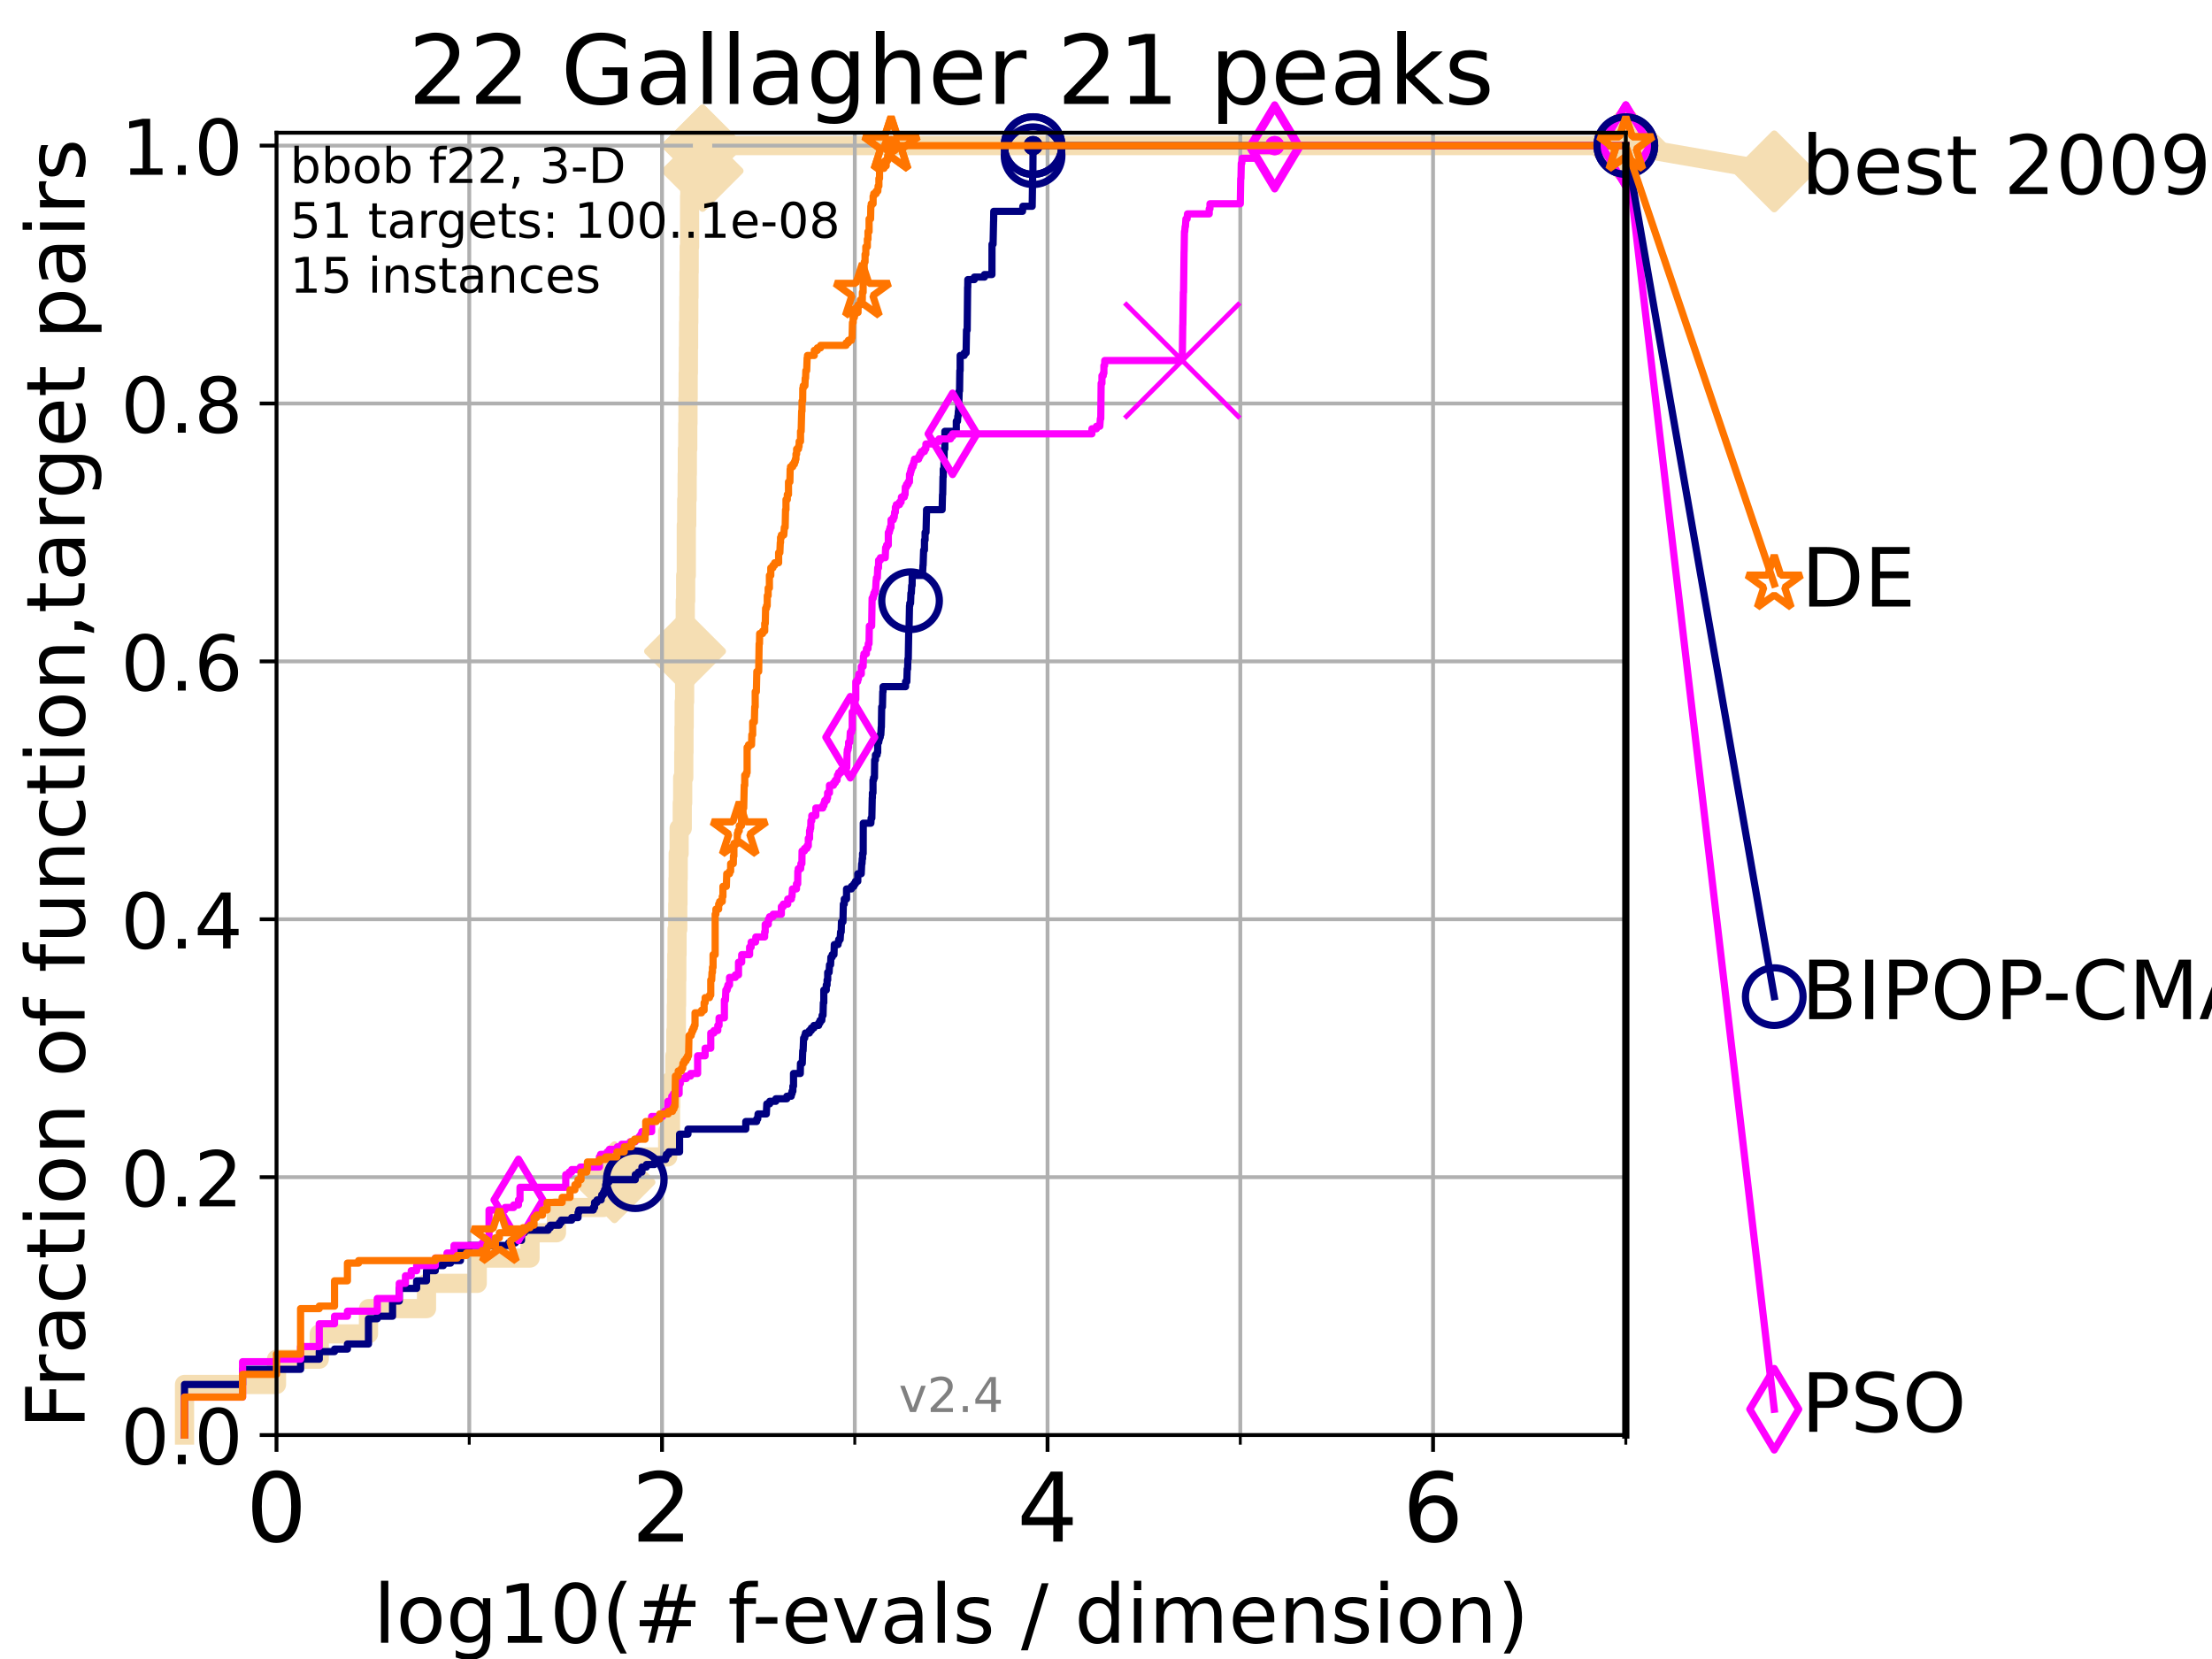 <?xml version="1.0" encoding="utf-8" standalone="no"?>
<!DOCTYPE svg PUBLIC "-//W3C//DTD SVG 1.1//EN"
  "http://www.w3.org/Graphics/SVG/1.1/DTD/svg11.dtd">
<!-- Created with matplotlib (https://matplotlib.org/) -->
<svg height="345.6pt" version="1.1" viewBox="0 0 460.8 345.6" width="460.8pt" xmlns="http://www.w3.org/2000/svg" xmlns:xlink="http://www.w3.org/1999/xlink">
 <defs>
  <style type="text/css">*{stroke-linecap:butt;stroke-linejoin:round;}</style>
 </defs>
 <g id="figure_1">
  <g id="patch_1">
   <path d="M 0 345.6 
L 460.8 345.6 
L 460.8 0 
L 0 0 
z
" style="fill:#ffffff;"/>
  </g>
  <g id="axes_1">
   <g id="patch_2">
    <path d="M 57.6 298.944 
L 338.688 298.944 
L 338.688 27.648 
L 57.6 27.648 
z
" style="fill:#ffffff;"/>
   </g>
   <g id="line2d_1">
    <path d="M 38.441 298.944 
L 38.441 288.41 
L 57.6 288.41 
L 57.6 283.143 
L 66.508 283.143 
L 66.508 277.877 
L 76.759 277.877 
L 76.759 272.61 
L 88.847 272.61 
L 88.847 267.343 
L 99.418 267.343 
L 99.418 262.076 
L 110.415 262.076 
L 110.415 256.809 
L 115.918 256.809 
L 115.918 251.542 
L 125.706 251.542 
L 125.706 246.275 
L 128.006 246.275 
L 128.006 241.009 
L 139.091 241.009 
L 139.091 235.742 
L 139.678 235.742 
L 139.678 230.475 
L 139.731 230.475 
L 139.731 225.208 
L 140.599 225.208 
L 140.599 219.941 
L 140.797 219.941 
L 140.797 214.674 
L 140.896 214.674 
L 140.896 209.407 
L 140.944 209.407 
L 140.944 204.141 
L 140.993 204.141 
L 140.993 198.874 
L 141.042 198.874 
L 141.042 193.607 
L 141.187 193.607 
L 141.187 188.34 
L 141.235 188.34 
L 141.235 183.073 
L 141.283 183.073 
L 141.283 177.806 
L 141.474 177.806 
L 141.474 172.539 
L 142.125 172.539 
L 142.125 167.272 
L 142.216 167.272 
L 142.216 162.006 
L 142.442 162.006 
L 142.442 156.739 
L 142.486 156.739 
L 142.486 151.472 
L 142.531 151.472 
L 142.531 146.205 
L 142.62 146.205 
L 142.62 140.938 
L 142.708 140.938 
L 142.708 135.671 
L 142.753 135.671 
L 142.753 125.138 
L 142.84 125.138 
L 142.84 119.871 
L 142.971 119.871 
L 142.971 109.337 
L 143.058 109.337 
L 143.058 104.07 
L 143.144 104.07 
L 143.144 98.803 
L 143.187 98.803 
L 143.187 93.536 
L 143.273 93.536 
L 143.273 88.27 
L 143.316 88.27 
L 143.316 83.003 
L 143.358 83.003 
L 143.358 77.736 
L 143.401 77.736 
L 143.401 72.469 
L 143.443 72.469 
L 143.443 67.202 
L 143.486 67.202 
L 143.486 61.935 
L 143.528 61.935 
L 143.528 56.668 
L 143.57 56.668 
L 143.57 51.402 
L 143.654 51.402 
L 143.654 40.868 
L 143.695 40.868 
L 143.695 35.601 
L 146.36 35.601 
L 146.36 30.334 
L 338.688 30.334 
" style="fill:none;stroke:#f5deb3;stroke-linecap:square;stroke-width:4;"/>
   </g>
   <g id="line2d_2">
    <defs>
     <path d="M -0 7.778 
L 7.778 0 
L 0 -7.778 
L -7.778 -0 
z
" id="m11fada0240" style="stroke:#f5deb3;stroke-linejoin:miter;stroke-width:1.5;"/>
    </defs>
    <g>
     <use style="fill:#f5deb3;stroke:#f5deb3;stroke-linejoin:miter;stroke-width:1.5;" x="128.006" xlink:href="#m11fada0240" y="246.275"/>
     <use style="fill:#f5deb3;stroke:#f5deb3;stroke-linejoin:miter;stroke-width:1.5;" x="142.708" xlink:href="#m11fada0240" y="135.671"/>
     <use style="fill:#f5deb3;stroke:#f5deb3;stroke-linejoin:miter;stroke-width:1.5;" x="146.36" xlink:href="#m11fada0240" y="35.601"/>
     <use style="fill:#f5deb3;stroke:#f5deb3;stroke-linejoin:miter;stroke-width:1.5;" x="146.36" xlink:href="#m11fada0240" y="30.334"/>
     <use style="fill:#f5deb3;stroke:#f5deb3;stroke-linejoin:miter;stroke-width:1.5;" x="146.36" xlink:href="#m11fada0240" y="30.334"/>
     <use style="fill:#f5deb3;stroke:#f5deb3;stroke-linejoin:miter;stroke-width:1.5;" x="338.688" xlink:href="#m11fada0240" y="30.334"/>
    </g>
   </g>
   <g id="line2d_3">
    <path style="fill:none;stroke:#f5deb3;stroke-linecap:square;stroke-width:4;"/>
    <g/>
   </g>
   <g id="line2d_4">
    <path d="M 338.688 30.334 
L 369.608 35.706 
" style="fill:none;stroke:#f5deb3;stroke-linecap:square;stroke-width:4;"/>
    <g>
     <use style="fill:#f5deb3;stroke:#f5deb3;stroke-linejoin:miter;stroke-width:1.5;" x="338.688" xlink:href="#m11fada0240" y="30.334"/>
     <use style="fill:#f5deb3;stroke:#f5deb3;stroke-linejoin:miter;stroke-width:1.5;" x="369.608" xlink:href="#m11fada0240" y="35.706"/>
    </g>
   </g>
   <g id="matplotlib.axis_1">
    <g id="xtick_1">
     <g id="line2d_5">
      <path clip-path="url(#pee03864cf1)" d="M 57.6 298.944 
L 57.6 27.648 
" style="fill:none;stroke:#b0b0b0;stroke-linecap:square;stroke-width:0.8;"/>
     </g>
     <g id="line2d_6">
      <defs>
       <path d="M 0 0 
L 0 3.5 
" id="m50ba1b43ad" style="stroke:#000000;stroke-width:0.8;"/>
      </defs>
      <g>
       <use style="stroke:#000000;stroke-width:0.8;" x="57.6" xlink:href="#m50ba1b43ad" y="298.944"/>
      </g>
     </g>
     <g id="text_1">
      <!-- 0 -->
      <g transform="translate(51.237 321.141)scale(0.2 -0.2)">
       <defs>
        <path d="M 31.781 66.406 
Q 24.172 66.406 20.328 58.906 
Q 16.5 51.422 16.5 36.375 
Q 16.5 21.391 20.328 13.891 
Q 24.172 6.391 31.781 6.391 
Q 39.453 6.391 43.281 13.891 
Q 47.125 21.391 47.125 36.375 
Q 47.125 51.422 43.281 58.906 
Q 39.453 66.406 31.781 66.406 
z
M 31.781 74.219 
Q 44.047 74.219 50.516 64.516 
Q 56.984 54.828 56.984 36.375 
Q 56.984 17.969 50.516 8.266 
Q 44.047 -1.422 31.781 -1.422 
Q 19.531 -1.422 13.062 8.266 
Q 6.594 17.969 6.594 36.375 
Q 6.594 54.828 13.062 64.516 
Q 19.531 74.219 31.781 74.219 
z
" id="DejaVuSans-48"/>
       </defs>
       <use xlink:href="#DejaVuSans-48"/>
      </g>
     </g>
    </g>
    <g id="xtick_2">
     <g id="line2d_7">
      <path clip-path="url(#pee03864cf1)" d="M 137.911 298.944 
L 137.911 27.648 
" style="fill:none;stroke:#b0b0b0;stroke-linecap:square;stroke-width:0.8;"/>
     </g>
     <g id="line2d_8">
      <g>
       <use style="stroke:#000000;stroke-width:0.8;" x="137.911" xlink:href="#m50ba1b43ad" y="298.944"/>
      </g>
     </g>
     <g id="text_2">
      <!-- 2 -->
      <g transform="translate(131.548 321.141)scale(0.2 -0.2)">
       <defs>
        <path d="M 19.188 8.297 
L 53.609 8.297 
L 53.609 0 
L 7.328 0 
L 7.328 8.297 
Q 12.938 14.109 22.625 23.891 
Q 32.328 33.688 34.812 36.531 
Q 39.547 41.844 41.422 45.531 
Q 43.312 49.219 43.312 52.781 
Q 43.312 58.594 39.234 62.25 
Q 35.156 65.922 28.609 65.922 
Q 23.969 65.922 18.812 64.312 
Q 13.672 62.703 7.812 59.422 
L 7.812 69.391 
Q 13.766 71.781 18.938 73 
Q 24.125 74.219 28.422 74.219 
Q 39.75 74.219 46.484 68.547 
Q 53.219 62.891 53.219 53.422 
Q 53.219 48.922 51.531 44.891 
Q 49.859 40.875 45.406 35.406 
Q 44.188 33.984 37.641 27.219 
Q 31.109 20.453 19.188 8.297 
z
" id="DejaVuSans-50"/>
       </defs>
       <use xlink:href="#DejaVuSans-50"/>
      </g>
     </g>
    </g>
    <g id="xtick_3">
     <g id="line2d_9">
      <path clip-path="url(#pee03864cf1)" d="M 218.222 298.944 
L 218.222 27.648 
" style="fill:none;stroke:#b0b0b0;stroke-linecap:square;stroke-width:0.8;"/>
     </g>
     <g id="line2d_10">
      <g>
       <use style="stroke:#000000;stroke-width:0.8;" x="218.222" xlink:href="#m50ba1b43ad" y="298.944"/>
      </g>
     </g>
     <g id="text_3">
      <!-- 4 -->
      <g transform="translate(211.859 321.141)scale(0.2 -0.2)">
       <defs>
        <path d="M 37.797 64.312 
L 12.891 25.391 
L 37.797 25.391 
z
M 35.203 72.906 
L 47.609 72.906 
L 47.609 25.391 
L 58.016 25.391 
L 58.016 17.188 
L 47.609 17.188 
L 47.609 0 
L 37.797 0 
L 37.797 17.188 
L 4.891 17.188 
L 4.891 26.703 
z
" id="DejaVuSans-52"/>
       </defs>
       <use xlink:href="#DejaVuSans-52"/>
      </g>
     </g>
    </g>
    <g id="xtick_4">
     <g id="line2d_11">
      <path clip-path="url(#pee03864cf1)" d="M 298.533 298.944 
L 298.533 27.648 
" style="fill:none;stroke:#b0b0b0;stroke-linecap:square;stroke-width:0.8;"/>
     </g>
     <g id="line2d_12">
      <g>
       <use style="stroke:#000000;stroke-width:0.8;" x="298.533" xlink:href="#m50ba1b43ad" y="298.944"/>
      </g>
     </g>
     <g id="text_4">
      <!-- 6 -->
      <g transform="translate(292.17 321.141)scale(0.2 -0.2)">
       <defs>
        <path d="M 33.016 40.375 
Q 26.375 40.375 22.484 35.828 
Q 18.609 31.297 18.609 23.391 
Q 18.609 15.531 22.484 10.953 
Q 26.375 6.391 33.016 6.391 
Q 39.656 6.391 43.531 10.953 
Q 47.406 15.531 47.406 23.391 
Q 47.406 31.297 43.531 35.828 
Q 39.656 40.375 33.016 40.375 
z
M 52.594 71.297 
L 52.594 62.312 
Q 48.875 64.062 45.094 64.984 
Q 41.312 65.922 37.594 65.922 
Q 27.828 65.922 22.672 59.328 
Q 17.531 52.734 16.797 39.406 
Q 19.672 43.656 24.016 45.922 
Q 28.375 48.188 33.594 48.188 
Q 44.578 48.188 50.953 41.516 
Q 57.328 34.859 57.328 23.391 
Q 57.328 12.156 50.688 5.359 
Q 44.047 -1.422 33.016 -1.422 
Q 20.359 -1.422 13.672 8.266 
Q 6.984 17.969 6.984 36.375 
Q 6.984 53.656 15.188 63.938 
Q 23.391 74.219 37.203 74.219 
Q 40.922 74.219 44.703 73.484 
Q 48.484 72.75 52.594 71.297 
z
" id="DejaVuSans-54"/>
       </defs>
       <use xlink:href="#DejaVuSans-54"/>
      </g>
     </g>
    </g>
    <g id="xtick_5">
     <g id="line2d_13">
      <path clip-path="url(#pee03864cf1)" d="M 97.755 298.944 
L 97.755 27.648 
" style="fill:none;stroke:#b0b0b0;stroke-linecap:square;stroke-width:0.8;"/>
     </g>
     <g id="line2d_14">
      <defs>
       <path d="M 0 0 
L 0 2 
" id="mb3db713dff" style="stroke:#000000;stroke-width:0.6;"/>
      </defs>
      <g>
       <use style="stroke:#000000;stroke-width:0.6;" x="97.755" xlink:href="#mb3db713dff" y="298.944"/>
      </g>
     </g>
    </g>
    <g id="xtick_6">
     <g id="line2d_15">
      <path clip-path="url(#pee03864cf1)" d="M 178.066 298.944 
L 178.066 27.648 
" style="fill:none;stroke:#b0b0b0;stroke-linecap:square;stroke-width:0.8;"/>
     </g>
     <g id="line2d_16">
      <g>
       <use style="stroke:#000000;stroke-width:0.6;" x="178.066" xlink:href="#mb3db713dff" y="298.944"/>
      </g>
     </g>
    </g>
    <g id="xtick_7">
     <g id="line2d_17">
      <path clip-path="url(#pee03864cf1)" d="M 258.377 298.944 
L 258.377 27.648 
" style="fill:none;stroke:#b0b0b0;stroke-linecap:square;stroke-width:0.8;"/>
     </g>
     <g id="line2d_18">
      <g>
       <use style="stroke:#000000;stroke-width:0.6;" x="258.377" xlink:href="#mb3db713dff" y="298.944"/>
      </g>
     </g>
    </g>
    <g id="xtick_8">
     <g id="line2d_19">
      <path clip-path="url(#pee03864cf1)" d="M 338.688 298.944 
L 338.688 27.648 
" style="fill:none;stroke:#b0b0b0;stroke-linecap:square;stroke-width:0.8;"/>
     </g>
     <g id="line2d_20">
      <g>
       <use style="stroke:#000000;stroke-width:0.6;" x="338.688" xlink:href="#mb3db713dff" y="298.944"/>
      </g>
     </g>
    </g>
    <g id="text_5">
     <!-- log10(# f-evals / dimension) -->
     <g transform="translate(77.764 342.218)scale(0.17 -0.17)">
      <defs>
       <path d="M 9.422 75.984 
L 18.406 75.984 
L 18.406 0 
L 9.422 0 
z
" id="DejaVuSans-108"/>
       <path d="M 30.609 48.391 
Q 23.391 48.391 19.188 42.75 
Q 14.984 37.109 14.984 27.297 
Q 14.984 17.484 19.156 11.844 
Q 23.344 6.203 30.609 6.203 
Q 37.797 6.203 41.984 11.859 
Q 46.188 17.531 46.188 27.297 
Q 46.188 37.016 41.984 42.703 
Q 37.797 48.391 30.609 48.391 
z
M 30.609 56 
Q 42.328 56 49.016 48.375 
Q 55.719 40.766 55.719 27.297 
Q 55.719 13.875 49.016 6.219 
Q 42.328 -1.422 30.609 -1.422 
Q 18.844 -1.422 12.172 6.219 
Q 5.516 13.875 5.516 27.297 
Q 5.516 40.766 12.172 48.375 
Q 18.844 56 30.609 56 
z
" id="DejaVuSans-111"/>
       <path d="M 45.406 27.984 
Q 45.406 37.75 41.375 43.109 
Q 37.359 48.484 30.078 48.484 
Q 22.859 48.484 18.828 43.109 
Q 14.797 37.75 14.797 27.984 
Q 14.797 18.266 18.828 12.891 
Q 22.859 7.516 30.078 7.516 
Q 37.359 7.516 41.375 12.891 
Q 45.406 18.266 45.406 27.984 
z
M 54.391 6.781 
Q 54.391 -7.172 48.188 -13.984 
Q 42 -20.797 29.203 -20.797 
Q 24.469 -20.797 20.266 -20.094 
Q 16.062 -19.391 12.109 -17.922 
L 12.109 -9.188 
Q 16.062 -11.328 19.922 -12.344 
Q 23.781 -13.375 27.781 -13.375 
Q 36.625 -13.375 41.016 -8.766 
Q 45.406 -4.156 45.406 5.172 
L 45.406 9.625 
Q 42.625 4.781 38.281 2.391 
Q 33.938 0 27.875 0 
Q 17.828 0 11.672 7.656 
Q 5.516 15.328 5.516 27.984 
Q 5.516 40.672 11.672 48.328 
Q 17.828 56 27.875 56 
Q 33.938 56 38.281 53.609 
Q 42.625 51.219 45.406 46.391 
L 45.406 54.688 
L 54.391 54.688 
z
" id="DejaVuSans-103"/>
       <path d="M 12.406 8.297 
L 28.516 8.297 
L 28.516 63.922 
L 10.984 60.406 
L 10.984 69.391 
L 28.422 72.906 
L 38.281 72.906 
L 38.281 8.297 
L 54.391 8.297 
L 54.391 0 
L 12.406 0 
z
" id="DejaVuSans-49"/>
       <path d="M 31 75.875 
Q 24.469 64.656 21.281 53.656 
Q 18.109 42.672 18.109 31.391 
Q 18.109 20.125 21.312 9.062 
Q 24.516 -2 31 -13.188 
L 23.188 -13.188 
Q 15.875 -1.703 12.234 9.375 
Q 8.594 20.453 8.594 31.391 
Q 8.594 42.281 12.203 53.312 
Q 15.828 64.359 23.188 75.875 
z
" id="DejaVuSans-40"/>
       <path d="M 51.125 44 
L 36.922 44 
L 32.812 27.688 
L 47.125 27.688 
z
M 43.797 71.781 
L 38.719 51.516 
L 52.984 51.516 
L 58.109 71.781 
L 65.922 71.781 
L 60.891 51.516 
L 76.125 51.516 
L 76.125 44 
L 58.984 44 
L 54.984 27.688 
L 70.516 27.688 
L 70.516 20.219 
L 53.078 20.219 
L 48 0 
L 40.188 0 
L 45.219 20.219 
L 30.906 20.219 
L 25.875 0 
L 18.016 0 
L 23.094 20.219 
L 7.719 20.219 
L 7.719 27.688 
L 24.906 27.688 
L 29 44 
L 13.281 44 
L 13.281 51.516 
L 30.906 51.516 
L 35.891 71.781 
z
" id="DejaVuSans-35"/>
       <path id="DejaVuSans-32"/>
       <path d="M 37.109 75.984 
L 37.109 68.5 
L 28.516 68.5 
Q 23.688 68.5 21.797 66.547 
Q 19.922 64.594 19.922 59.516 
L 19.922 54.688 
L 34.719 54.688 
L 34.719 47.703 
L 19.922 47.703 
L 19.922 0 
L 10.891 0 
L 10.891 47.703 
L 2.297 47.703 
L 2.297 54.688 
L 10.891 54.688 
L 10.891 58.5 
Q 10.891 67.625 15.141 71.797 
Q 19.391 75.984 28.609 75.984 
z
" id="DejaVuSans-102"/>
       <path d="M 4.891 31.391 
L 31.203 31.391 
L 31.203 23.391 
L 4.891 23.391 
z
" id="DejaVuSans-45"/>
       <path d="M 56.203 29.594 
L 56.203 25.203 
L 14.891 25.203 
Q 15.484 15.922 20.484 11.062 
Q 25.484 6.203 34.422 6.203 
Q 39.594 6.203 44.453 7.469 
Q 49.312 8.734 54.109 11.281 
L 54.109 2.781 
Q 49.266 0.734 44.188 -0.344 
Q 39.109 -1.422 33.891 -1.422 
Q 20.797 -1.422 13.156 6.188 
Q 5.516 13.812 5.516 26.812 
Q 5.516 40.234 12.766 48.109 
Q 20.016 56 32.328 56 
Q 43.359 56 49.781 48.891 
Q 56.203 41.797 56.203 29.594 
z
M 47.219 32.234 
Q 47.125 39.594 43.094 43.984 
Q 39.062 48.391 32.422 48.391 
Q 24.906 48.391 20.391 44.141 
Q 15.875 39.891 15.188 32.172 
z
" id="DejaVuSans-101"/>
       <path d="M 2.984 54.688 
L 12.5 54.688 
L 29.594 8.797 
L 46.688 54.688 
L 56.203 54.688 
L 35.688 0 
L 23.484 0 
z
" id="DejaVuSans-118"/>
       <path d="M 34.281 27.484 
Q 23.391 27.484 19.188 25 
Q 14.984 22.516 14.984 16.5 
Q 14.984 11.719 18.141 8.906 
Q 21.297 6.109 26.703 6.109 
Q 34.188 6.109 38.703 11.406 
Q 43.219 16.703 43.219 25.484 
L 43.219 27.484 
z
M 52.203 31.203 
L 52.203 0 
L 43.219 0 
L 43.219 8.297 
Q 40.141 3.328 35.547 0.953 
Q 30.953 -1.422 24.312 -1.422 
Q 15.922 -1.422 10.953 3.297 
Q 6 8.016 6 15.922 
Q 6 25.141 12.172 29.828 
Q 18.359 34.516 30.609 34.516 
L 43.219 34.516 
L 43.219 35.406 
Q 43.219 41.609 39.141 45 
Q 35.062 48.391 27.688 48.391 
Q 23 48.391 18.547 47.266 
Q 14.109 46.141 10.016 43.891 
L 10.016 52.203 
Q 14.938 54.109 19.578 55.047 
Q 24.219 56 28.609 56 
Q 40.484 56 46.344 49.844 
Q 52.203 43.703 52.203 31.203 
z
" id="DejaVuSans-97"/>
       <path d="M 44.281 53.078 
L 44.281 44.578 
Q 40.484 46.531 36.375 47.5 
Q 32.281 48.484 27.875 48.484 
Q 21.188 48.484 17.844 46.438 
Q 14.5 44.391 14.5 40.281 
Q 14.5 37.156 16.891 35.375 
Q 19.281 33.594 26.516 31.984 
L 29.594 31.297 
Q 39.156 29.25 43.188 25.516 
Q 47.219 21.781 47.219 15.094 
Q 47.219 7.469 41.188 3.016 
Q 35.156 -1.422 24.609 -1.422 
Q 20.219 -1.422 15.453 -0.562 
Q 10.688 0.297 5.422 2 
L 5.422 11.281 
Q 10.406 8.688 15.234 7.391 
Q 20.062 6.109 24.812 6.109 
Q 31.156 6.109 34.562 8.281 
Q 37.984 10.453 37.984 14.406 
Q 37.984 18.062 35.516 20.016 
Q 33.062 21.969 24.703 23.781 
L 21.578 24.516 
Q 13.234 26.266 9.516 29.906 
Q 5.812 33.547 5.812 39.891 
Q 5.812 47.609 11.281 51.797 
Q 16.75 56 26.812 56 
Q 31.781 56 36.172 55.266 
Q 40.578 54.547 44.281 53.078 
z
" id="DejaVuSans-115"/>
       <path d="M 25.391 72.906 
L 33.688 72.906 
L 8.297 -9.281 
L 0 -9.281 
z
" id="DejaVuSans-47"/>
       <path d="M 45.406 46.391 
L 45.406 75.984 
L 54.391 75.984 
L 54.391 0 
L 45.406 0 
L 45.406 8.203 
Q 42.578 3.328 38.25 0.953 
Q 33.938 -1.422 27.875 -1.422 
Q 17.969 -1.422 11.734 6.484 
Q 5.516 14.406 5.516 27.297 
Q 5.516 40.188 11.734 48.094 
Q 17.969 56 27.875 56 
Q 33.938 56 38.25 53.625 
Q 42.578 51.266 45.406 46.391 
z
M 14.797 27.297 
Q 14.797 17.391 18.875 11.75 
Q 22.953 6.109 30.078 6.109 
Q 37.203 6.109 41.297 11.75 
Q 45.406 17.391 45.406 27.297 
Q 45.406 37.203 41.297 42.844 
Q 37.203 48.484 30.078 48.484 
Q 22.953 48.484 18.875 42.844 
Q 14.797 37.203 14.797 27.297 
z
" id="DejaVuSans-100"/>
       <path d="M 9.422 54.688 
L 18.406 54.688 
L 18.406 0 
L 9.422 0 
z
M 9.422 75.984 
L 18.406 75.984 
L 18.406 64.594 
L 9.422 64.594 
z
" id="DejaVuSans-105"/>
       <path d="M 52 44.188 
Q 55.375 50.25 60.062 53.125 
Q 64.75 56 71.094 56 
Q 79.641 56 84.281 50.016 
Q 88.922 44.047 88.922 33.016 
L 88.922 0 
L 79.891 0 
L 79.891 32.719 
Q 79.891 40.578 77.094 44.375 
Q 74.312 48.188 68.609 48.188 
Q 61.625 48.188 57.562 43.547 
Q 53.516 38.922 53.516 30.906 
L 53.516 0 
L 44.484 0 
L 44.484 32.719 
Q 44.484 40.625 41.703 44.406 
Q 38.922 48.188 33.109 48.188 
Q 26.219 48.188 22.156 43.531 
Q 18.109 38.875 18.109 30.906 
L 18.109 0 
L 9.078 0 
L 9.078 54.688 
L 18.109 54.688 
L 18.109 46.188 
Q 21.188 51.219 25.484 53.609 
Q 29.781 56 35.688 56 
Q 41.656 56 45.828 52.969 
Q 50 49.953 52 44.188 
z
" id="DejaVuSans-109"/>
       <path d="M 54.891 33.016 
L 54.891 0 
L 45.906 0 
L 45.906 32.719 
Q 45.906 40.484 42.875 44.328 
Q 39.844 48.188 33.797 48.188 
Q 26.516 48.188 22.312 43.547 
Q 18.109 38.922 18.109 30.906 
L 18.109 0 
L 9.078 0 
L 9.078 54.688 
L 18.109 54.688 
L 18.109 46.188 
Q 21.344 51.125 25.703 53.562 
Q 30.078 56 35.797 56 
Q 45.219 56 50.047 50.172 
Q 54.891 44.344 54.891 33.016 
z
" id="DejaVuSans-110"/>
       <path d="M 8.016 75.875 
L 15.828 75.875 
Q 23.141 64.359 26.781 53.312 
Q 30.422 42.281 30.422 31.391 
Q 30.422 20.453 26.781 9.375 
Q 23.141 -1.703 15.828 -13.188 
L 8.016 -13.188 
Q 14.5 -2 17.703 9.062 
Q 20.906 20.125 20.906 31.391 
Q 20.906 42.672 17.703 53.656 
Q 14.5 64.656 8.016 75.875 
z
" id="DejaVuSans-41"/>
      </defs>
      <use xlink:href="#DejaVuSans-108"/>
      <use x="27.783" xlink:href="#DejaVuSans-111"/>
      <use x="88.965" xlink:href="#DejaVuSans-103"/>
      <use x="152.441" xlink:href="#DejaVuSans-49"/>
      <use x="216.064" xlink:href="#DejaVuSans-48"/>
      <use x="279.688" xlink:href="#DejaVuSans-40"/>
      <use x="318.701" xlink:href="#DejaVuSans-35"/>
      <use x="402.49" xlink:href="#DejaVuSans-32"/>
      <use x="434.277" xlink:href="#DejaVuSans-102"/>
      <use x="463.982" xlink:href="#DejaVuSans-45"/>
      <use x="500.066" xlink:href="#DejaVuSans-101"/>
      <use x="561.59" xlink:href="#DejaVuSans-118"/>
      <use x="620.77" xlink:href="#DejaVuSans-97"/>
      <use x="682.049" xlink:href="#DejaVuSans-108"/>
      <use x="709.832" xlink:href="#DejaVuSans-115"/>
      <use x="761.932" xlink:href="#DejaVuSans-32"/>
      <use x="793.719" xlink:href="#DejaVuSans-47"/>
      <use x="827.41" xlink:href="#DejaVuSans-32"/>
      <use x="859.197" xlink:href="#DejaVuSans-100"/>
      <use x="922.674" xlink:href="#DejaVuSans-105"/>
      <use x="950.457" xlink:href="#DejaVuSans-109"/>
      <use x="1047.869" xlink:href="#DejaVuSans-101"/>
      <use x="1109.393" xlink:href="#DejaVuSans-110"/>
      <use x="1172.771" xlink:href="#DejaVuSans-115"/>
      <use x="1224.871" xlink:href="#DejaVuSans-105"/>
      <use x="1252.654" xlink:href="#DejaVuSans-111"/>
      <use x="1313.836" xlink:href="#DejaVuSans-110"/>
      <use x="1377.215" xlink:href="#DejaVuSans-41"/>
     </g>
    </g>
   </g>
   <g id="matplotlib.axis_2">
    <g id="ytick_1">
     <g id="line2d_21">
      <path clip-path="url(#pee03864cf1)" d="M 57.6 298.944 
L 338.688 298.944 
" style="fill:none;stroke:#b0b0b0;stroke-linecap:square;stroke-width:0.8;"/>
     </g>
     <g id="line2d_22">
      <defs>
       <path d="M 0 0 
L -3.5 0 
" id="mac18f292bd" style="stroke:#000000;stroke-width:0.8;"/>
      </defs>
      <g>
       <use style="stroke:#000000;stroke-width:0.8;" x="57.6" xlink:href="#mac18f292bd" y="298.944"/>
      </g>
     </g>
     <g id="text_6">
      <!-- 0.0 -->
      <g transform="translate(25.155 305.023)scale(0.16 -0.16)">
       <defs>
        <path d="M 10.688 12.406 
L 21 12.406 
L 21 0 
L 10.688 0 
z
" id="DejaVuSans-46"/>
       </defs>
       <use xlink:href="#DejaVuSans-48"/>
       <use x="63.623" xlink:href="#DejaVuSans-46"/>
       <use x="95.41" xlink:href="#DejaVuSans-48"/>
      </g>
     </g>
    </g>
    <g id="ytick_2">
     <g id="line2d_23">
      <path clip-path="url(#pee03864cf1)" d="M 57.6 245.222 
L 338.688 245.222 
" style="fill:none;stroke:#b0b0b0;stroke-linecap:square;stroke-width:0.8;"/>
     </g>
     <g id="line2d_24">
      <g>
       <use style="stroke:#000000;stroke-width:0.8;" x="57.6" xlink:href="#mac18f292bd" y="245.222"/>
      </g>
     </g>
     <g id="text_7">
      <!-- 0.2 -->
      <g transform="translate(25.155 251.301)scale(0.16 -0.16)">
       <use xlink:href="#DejaVuSans-48"/>
       <use x="63.623" xlink:href="#DejaVuSans-46"/>
       <use x="95.41" xlink:href="#DejaVuSans-50"/>
      </g>
     </g>
    </g>
    <g id="ytick_3">
     <g id="line2d_25">
      <path clip-path="url(#pee03864cf1)" d="M 57.6 191.5 
L 338.688 191.5 
" style="fill:none;stroke:#b0b0b0;stroke-linecap:square;stroke-width:0.8;"/>
     </g>
     <g id="line2d_26">
      <g>
       <use style="stroke:#000000;stroke-width:0.8;" x="57.6" xlink:href="#mac18f292bd" y="191.5"/>
      </g>
     </g>
     <g id="text_8">
      <!-- 0.4 -->
      <g transform="translate(25.155 197.579)scale(0.16 -0.16)">
       <use xlink:href="#DejaVuSans-48"/>
       <use x="63.623" xlink:href="#DejaVuSans-46"/>
       <use x="95.41" xlink:href="#DejaVuSans-52"/>
      </g>
     </g>
    </g>
    <g id="ytick_4">
     <g id="line2d_27">
      <path clip-path="url(#pee03864cf1)" d="M 57.6 137.778 
L 338.688 137.778 
" style="fill:none;stroke:#b0b0b0;stroke-linecap:square;stroke-width:0.8;"/>
     </g>
     <g id="line2d_28">
      <g>
       <use style="stroke:#000000;stroke-width:0.8;" x="57.6" xlink:href="#mac18f292bd" y="137.778"/>
      </g>
     </g>
     <g id="text_9">
      <!-- 0.6 -->
      <g transform="translate(25.155 143.857)scale(0.16 -0.16)">
       <use xlink:href="#DejaVuSans-48"/>
       <use x="63.623" xlink:href="#DejaVuSans-46"/>
       <use x="95.41" xlink:href="#DejaVuSans-54"/>
      </g>
     </g>
    </g>
    <g id="ytick_5">
     <g id="line2d_29">
      <path clip-path="url(#pee03864cf1)" d="M 57.6 84.056 
L 338.688 84.056 
" style="fill:none;stroke:#b0b0b0;stroke-linecap:square;stroke-width:0.8;"/>
     </g>
     <g id="line2d_30">
      <g>
       <use style="stroke:#000000;stroke-width:0.8;" x="57.6" xlink:href="#mac18f292bd" y="84.056"/>
      </g>
     </g>
     <g id="text_10">
      <!-- 0.8 -->
      <g transform="translate(25.155 90.135)scale(0.16 -0.16)">
       <defs>
        <path d="M 31.781 34.625 
Q 24.75 34.625 20.719 30.859 
Q 16.703 27.094 16.703 20.516 
Q 16.703 13.922 20.719 10.156 
Q 24.75 6.391 31.781 6.391 
Q 38.812 6.391 42.859 10.172 
Q 46.922 13.969 46.922 20.516 
Q 46.922 27.094 42.891 30.859 
Q 38.875 34.625 31.781 34.625 
z
M 21.922 38.812 
Q 15.578 40.375 12.031 44.719 
Q 8.5 49.078 8.5 55.328 
Q 8.5 64.062 14.719 69.141 
Q 20.953 74.219 31.781 74.219 
Q 42.672 74.219 48.875 69.141 
Q 55.078 64.062 55.078 55.328 
Q 55.078 49.078 51.531 44.719 
Q 48 40.375 41.703 38.812 
Q 48.828 37.156 52.797 32.312 
Q 56.781 27.484 56.781 20.516 
Q 56.781 9.906 50.312 4.234 
Q 43.844 -1.422 31.781 -1.422 
Q 19.734 -1.422 13.25 4.234 
Q 6.781 9.906 6.781 20.516 
Q 6.781 27.484 10.781 32.312 
Q 14.797 37.156 21.922 38.812 
z
M 18.312 54.391 
Q 18.312 48.734 21.844 45.562 
Q 25.391 42.391 31.781 42.391 
Q 38.141 42.391 41.719 45.562 
Q 45.312 48.734 45.312 54.391 
Q 45.312 60.062 41.719 63.234 
Q 38.141 66.406 31.781 66.406 
Q 25.391 66.406 21.844 63.234 
Q 18.312 60.062 18.312 54.391 
z
" id="DejaVuSans-56"/>
       </defs>
       <use xlink:href="#DejaVuSans-48"/>
       <use x="63.623" xlink:href="#DejaVuSans-46"/>
       <use x="95.41" xlink:href="#DejaVuSans-56"/>
      </g>
     </g>
    </g>
    <g id="ytick_6">
     <g id="line2d_31">
      <path clip-path="url(#pee03864cf1)" d="M 57.6 30.334 
L 338.688 30.334 
" style="fill:none;stroke:#b0b0b0;stroke-linecap:square;stroke-width:0.8;"/>
     </g>
     <g id="line2d_32">
      <g>
       <use style="stroke:#000000;stroke-width:0.8;" x="57.6" xlink:href="#mac18f292bd" y="30.334"/>
      </g>
     </g>
     <g id="text_11">
      <!-- 1.0 -->
      <g transform="translate(25.155 36.413)scale(0.16 -0.16)">
       <use xlink:href="#DejaVuSans-49"/>
       <use x="63.623" xlink:href="#DejaVuSans-46"/>
       <use x="95.41" xlink:href="#DejaVuSans-48"/>
      </g>
     </g>
    </g>
    <g id="text_12">
     <!-- Fraction of function,target pairs -->
     <g transform="translate(17.62 297.681)rotate(-90)scale(0.17 -0.17)">
      <defs>
       <path d="M 9.812 72.906 
L 51.703 72.906 
L 51.703 64.594 
L 19.672 64.594 
L 19.672 43.109 
L 48.578 43.109 
L 48.578 34.812 
L 19.672 34.812 
L 19.672 0 
L 9.812 0 
z
" id="DejaVuSans-70"/>
       <path d="M 41.109 46.297 
Q 39.594 47.172 37.812 47.578 
Q 36.031 48 33.891 48 
Q 26.266 48 22.188 43.047 
Q 18.109 38.094 18.109 28.812 
L 18.109 0 
L 9.078 0 
L 9.078 54.688 
L 18.109 54.688 
L 18.109 46.188 
Q 20.953 51.172 25.484 53.578 
Q 30.031 56 36.531 56 
Q 37.453 56 38.578 55.875 
Q 39.703 55.766 41.062 55.516 
z
" id="DejaVuSans-114"/>
       <path d="M 48.781 52.594 
L 48.781 44.188 
Q 44.969 46.297 41.141 47.344 
Q 37.312 48.391 33.406 48.391 
Q 24.656 48.391 19.812 42.844 
Q 14.984 37.312 14.984 27.297 
Q 14.984 17.281 19.812 11.734 
Q 24.656 6.203 33.406 6.203 
Q 37.312 6.203 41.141 7.25 
Q 44.969 8.297 48.781 10.406 
L 48.781 2.094 
Q 45.016 0.344 40.984 -0.531 
Q 36.969 -1.422 32.422 -1.422 
Q 20.062 -1.422 12.781 6.344 
Q 5.516 14.109 5.516 27.297 
Q 5.516 40.672 12.859 48.328 
Q 20.219 56 33.016 56 
Q 37.156 56 41.109 55.141 
Q 45.062 54.297 48.781 52.594 
z
" id="DejaVuSans-99"/>
       <path d="M 18.312 70.219 
L 18.312 54.688 
L 36.812 54.688 
L 36.812 47.703 
L 18.312 47.703 
L 18.312 18.016 
Q 18.312 11.328 20.141 9.422 
Q 21.969 7.516 27.594 7.516 
L 36.812 7.516 
L 36.812 0 
L 27.594 0 
Q 17.188 0 13.234 3.875 
Q 9.281 7.766 9.281 18.016 
L 9.281 47.703 
L 2.688 47.703 
L 2.688 54.688 
L 9.281 54.688 
L 9.281 70.219 
z
" id="DejaVuSans-116"/>
       <path d="M 8.5 21.578 
L 8.5 54.688 
L 17.484 54.688 
L 17.484 21.922 
Q 17.484 14.156 20.5 10.266 
Q 23.531 6.391 29.594 6.391 
Q 36.859 6.391 41.078 11.031 
Q 45.312 15.672 45.312 23.688 
L 45.312 54.688 
L 54.297 54.688 
L 54.297 0 
L 45.312 0 
L 45.312 8.406 
Q 42.047 3.422 37.719 1 
Q 33.406 -1.422 27.688 -1.422 
Q 18.266 -1.422 13.375 4.438 
Q 8.5 10.297 8.5 21.578 
z
M 31.109 56 
z
" id="DejaVuSans-117"/>
       <path d="M 11.719 12.406 
L 22.016 12.406 
L 22.016 4 
L 14.016 -11.625 
L 7.719 -11.625 
L 11.719 4 
z
" id="DejaVuSans-44"/>
       <path d="M 18.109 8.203 
L 18.109 -20.797 
L 9.078 -20.797 
L 9.078 54.688 
L 18.109 54.688 
L 18.109 46.391 
Q 20.953 51.266 25.266 53.625 
Q 29.594 56 35.594 56 
Q 45.562 56 51.781 48.094 
Q 58.016 40.188 58.016 27.297 
Q 58.016 14.406 51.781 6.484 
Q 45.562 -1.422 35.594 -1.422 
Q 29.594 -1.422 25.266 0.953 
Q 20.953 3.328 18.109 8.203 
z
M 48.688 27.297 
Q 48.688 37.203 44.609 42.844 
Q 40.531 48.484 33.406 48.484 
Q 26.266 48.484 22.188 42.844 
Q 18.109 37.203 18.109 27.297 
Q 18.109 17.391 22.188 11.75 
Q 26.266 6.109 33.406 6.109 
Q 40.531 6.109 44.609 11.75 
Q 48.688 17.391 48.688 27.297 
z
" id="DejaVuSans-112"/>
      </defs>
      <use xlink:href="#DejaVuSans-70"/>
      <use x="50.27" xlink:href="#DejaVuSans-114"/>
      <use x="91.383" xlink:href="#DejaVuSans-97"/>
      <use x="152.662" xlink:href="#DejaVuSans-99"/>
      <use x="207.643" xlink:href="#DejaVuSans-116"/>
      <use x="246.852" xlink:href="#DejaVuSans-105"/>
      <use x="274.635" xlink:href="#DejaVuSans-111"/>
      <use x="335.816" xlink:href="#DejaVuSans-110"/>
      <use x="399.195" xlink:href="#DejaVuSans-32"/>
      <use x="430.982" xlink:href="#DejaVuSans-111"/>
      <use x="492.164" xlink:href="#DejaVuSans-102"/>
      <use x="527.369" xlink:href="#DejaVuSans-32"/>
      <use x="559.156" xlink:href="#DejaVuSans-102"/>
      <use x="594.361" xlink:href="#DejaVuSans-117"/>
      <use x="657.74" xlink:href="#DejaVuSans-110"/>
      <use x="721.119" xlink:href="#DejaVuSans-99"/>
      <use x="776.1" xlink:href="#DejaVuSans-116"/>
      <use x="815.309" xlink:href="#DejaVuSans-105"/>
      <use x="843.092" xlink:href="#DejaVuSans-111"/>
      <use x="904.273" xlink:href="#DejaVuSans-110"/>
      <use x="967.652" xlink:href="#DejaVuSans-44"/>
      <use x="999.439" xlink:href="#DejaVuSans-116"/>
      <use x="1038.648" xlink:href="#DejaVuSans-97"/>
      <use x="1099.928" xlink:href="#DejaVuSans-114"/>
      <use x="1139.291" xlink:href="#DejaVuSans-103"/>
      <use x="1202.768" xlink:href="#DejaVuSans-101"/>
      <use x="1264.291" xlink:href="#DejaVuSans-116"/>
      <use x="1303.5" xlink:href="#DejaVuSans-32"/>
      <use x="1335.287" xlink:href="#DejaVuSans-112"/>
      <use x="1398.764" xlink:href="#DejaVuSans-97"/>
      <use x="1460.043" xlink:href="#DejaVuSans-105"/>
      <use x="1487.826" xlink:href="#DejaVuSans-114"/>
      <use x="1528.939" xlink:href="#DejaVuSans-115"/>
     </g>
    </g>
   </g>
   <g id="line2d_33">
    <defs>
     <path d="M 0 1.5 
C 0.398 1.5 0.779 1.342 1.061 1.061 
C 1.342 0.779 1.5 0.398 1.5 0 
C 1.5 -0.398 1.342 -0.779 1.061 -1.061 
C 0.779 -1.342 0.398 -1.5 0 -1.5 
C -0.398 -1.5 -0.779 -1.342 -1.061 -1.061 
C -1.342 -0.779 -1.5 -0.398 -1.5 0 
C -1.5 0.398 -1.342 0.779 -1.061 1.061 
C -0.779 1.342 -0.398 1.5 0 1.5 
z
" id="maded301a3a" style="stroke:#f5deb3;"/>
    </defs>
    <g>
     <use style="fill:#f5deb3;stroke:#f5deb3;" x="146.36" xlink:href="#maded301a3a" y="30.334"/>
     <use style="fill:#f5deb3;stroke:#f5deb3;" x="146.36" xlink:href="#maded301a3a" y="30.334"/>
    </g>
   </g>
   <g id="line2d_34">
    <defs>
     <path d="M 0 1.5 
C 0.398 1.5 0.779 1.342 1.061 1.061 
C 1.342 0.779 1.5 0.398 1.5 0 
C 1.5 -0.398 1.342 -0.779 1.061 -1.061 
C 0.779 -1.342 0.398 -1.5 0 -1.5 
C -0.398 -1.5 -0.779 -1.342 -1.061 -1.061 
C -1.342 -0.779 -1.5 -0.398 -1.5 0 
C -1.5 0.398 -1.342 0.779 -1.061 1.061 
C -0.779 1.342 -0.398 1.5 0 1.5 
z
" id="m296dd33957" style="stroke:#000080;"/>
    </defs>
    <g>
     <use style="fill:#000080;stroke:#000080;" x="215.209" xlink:href="#m296dd33957" y="30.334"/>
     <use style="fill:#000080;stroke:#000080;" x="215.209" xlink:href="#m296dd33957" y="30.334"/>
    </g>
   </g>
   <g id="line2d_35">
    <path d="M 38.441 298.944 
L 38.441 288.41 
L 50.529 288.41 
L 50.529 285.25 
L 62.617 285.25 
L 62.617 283.143 
L 66.508 283.143 
L 66.508 281.563 
L 69.688 281.563 
L 69.688 281.037 
L 72.376 281.037 
L 72.376 279.983 
L 76.759 279.983 
L 76.759 274.716 
L 78.596 274.716 
L 78.596 274.19 
L 81.776 274.19 
L 81.776 271.03 
L 83.172 271.03 
L 83.172 268.396 
L 86.793 268.396 
L 86.793 266.816 
L 88.847 266.816 
L 88.847 264.709 
L 90.684 264.709 
L 90.684 263.656 
L 92.347 263.656 
L 92.347 263.129 
L 93.864 263.129 
L 93.864 262.603 
L 95.918 262.603 
L 95.918 259.969 
L 97.755 259.969 
L 97.755 259.443 
L 105.952 259.443 
L 105.952 258.916 
L 107.348 258.916 
L 107.348 258.389 
L 108.64 258.389 
L 108.64 256.809 
L 109.252 256.809 
L 109.252 256.282 
L 114.194 256.282 
L 114.194 255.756 
L 114.641 255.756 
L 114.641 255.229 
L 116.523 255.229 
L 116.523 254.702 
L 116.914 254.702 
L 116.914 254.176 
L 119.097 254.176 
L 119.097 253.649 
L 120.414 253.649 
L 120.414 252.596 
L 120.572 252.596 
L 120.572 252.069 
L 123.594 252.069 
L 123.594 251.542 
L 123.856 251.542 
L 123.856 250.489 
L 124.369 250.489 
L 124.369 249.962 
L 125.232 249.962 
L 125.232 249.436 
L 125.352 249.436 
L 125.352 248.909 
L 125.706 248.909 
L 125.706 248.382 
L 125.939 248.382 
L 125.939 247.855 
L 126.168 247.855 
L 126.168 246.802 
L 126.282 246.802 
L 126.282 246.275 
L 126.839 246.275 
L 126.839 245.749 
L 132.343 245.749 
L 132.343 244.695 
L 132.971 244.695 
L 132.971 244.169 
L 133.726 244.169 
L 133.726 243.115 
L 134.661 243.115 
L 134.661 242.589 
L 136.33 242.589 
L 136.33 242.062 
L 136.583 242.062 
L 136.583 241.535 
L 138.651 241.535 
L 138.651 241.009 
L 138.817 241.009 
L 138.817 240.482 
L 139.307 240.482 
L 139.307 239.955 
L 141.568 239.955 
L 141.568 236.268 
L 143.316 236.268 
L 143.316 235.215 
L 155.361 235.215 
L 155.361 233.635 
L 157.623 233.635 
L 157.623 233.108 
L 157.847 233.108 
L 157.921 232.055 
L 159.641 232.055 
L 159.742 229.948 
L 160.346 229.948 
L 160.346 229.421 
L 161.615 229.421 
L 161.615 228.895 
L 163.907 228.895 
L 163.907 228.368 
L 164.825 228.368 
L 164.825 227.841 
L 164.998 227.841 
L 164.998 227.315 
L 165.169 227.315 
L 165.169 226.261 
L 165.303 226.261 
L 165.303 223.628 
L 166.718 223.628 
L 166.751 221.521 
L 167.126 221.521 
L 167.223 218.888 
L 167.299 218.888 
L 167.406 216.254 
L 167.63 216.254 
L 167.63 215.728 
L 167.777 215.728 
L 167.777 215.201 
L 168.607 215.201 
L 168.607 214.674 
L 169.022 214.674 
L 169.022 214.148 
L 169.551 214.148 
L 169.551 213.621 
L 170.545 213.621 
L 170.545 213.094 
L 170.82 213.094 
L 170.82 212.567 
L 171.195 212.567 
L 171.264 211.514 
L 171.451 211.514 
L 171.519 208.881 
L 171.612 208.881 
L 171.612 206.247 
L 172.126 206.247 
L 172.126 205.194 
L 172.297 205.194 
L 172.297 204.141 
L 172.426 204.141 
L 172.426 202.56 
L 172.721 202.56 
L 172.8 200.98 
L 173.026 200.98 
L 173.088 199.4 
L 173.357 199.4 
L 173.357 198.874 
L 173.733 198.874 
L 173.8 196.767 
L 174.584 196.767 
L 174.584 196.24 
L 174.719 196.24 
L 174.719 195.714 
L 175.019 195.714 
L 175.115 194.133 
L 175.239 194.133 
L 175.287 192.027 
L 175.598 192.027 
L 175.684 188.34 
L 175.877 188.34 
L 175.877 187.287 
L 176.351 187.287 
L 176.351 185.18 
L 177.366 185.18 
L 177.366 184.653 
L 177.873 184.653 
L 177.873 184.126 
L 178.205 184.126 
L 178.205 183.6 
L 178.694 183.6 
L 178.694 182.02 
L 179.408 182.02 
L 179.505 179.913 
L 179.569 179.913 
L 179.622 178.86 
L 179.686 178.86 
L 179.686 177.806 
L 179.818 177.806 
L 179.834 171.486 
L 181.419 171.486 
L 181.467 170.433 
L 181.62 170.433 
L 181.705 166.219 
L 181.738 166.219 
L 181.738 165.166 
L 181.86 165.166 
L 181.86 162.532 
L 181.986 162.532 
L 181.986 162.006 
L 182.166 162.006 
L 182.207 158.319 
L 182.371 158.319 
L 182.371 157.265 
L 182.713 157.265 
L 182.713 156.739 
L 182.837 156.739 
L 182.851 154.632 
L 183.061 154.632 
L 183.061 154.105 
L 183.179 154.105 
L 183.179 153.579 
L 183.369 153.579 
L 183.369 153.052 
L 183.488 153.052 
L 183.578 151.472 
L 183.607 151.472 
L 183.671 147.258 
L 183.83 147.258 
L 183.897 144.098 
L 183.951 144.098 
L 183.951 143.045 
L 188.646 143.045 
L 188.646 141.992 
L 188.911 141.992 
L 188.985 139.358 
L 189.072 139.358 
L 189.131 137.251 
L 189.208 137.251 
L 189.309 131.458 
L 189.36 131.458 
L 189.467 126.191 
L 189.521 126.191 
L 189.521 125.664 
L 189.686 125.664 
L 189.76 123.558 
L 189.852 123.558 
L 189.917 121.977 
L 190.008 121.977 
L 190.032 119.871 
L 192.159 119.871 
L 192.27 117.764 
L 192.299 117.764 
L 192.409 114.604 
L 192.576 114.604 
L 192.589 112.497 
L 192.71 112.497 
L 192.71 110.917 
L 192.905 110.917 
L 193.014 106.704 
L 193.016 106.704 
L 193.016 106.177 
L 196.263 106.177 
L 196.339 103.017 
L 196.378 103.017 
L 196.445 99.33 
L 196.495 99.33 
L 196.495 97.75 
L 196.64 97.75 
L 196.692 93.536 
L 196.818 93.536 
L 196.833 89.85 
L 199.215 89.85 
L 199.215 87.743 
L 199.463 87.743 
L 199.531 86.69 
L 199.58 86.69 
L 199.647 85.636 
L 199.706 85.636 
L 199.817 81.423 
L 199.894 81.423 
L 199.953 77.209 
L 200.015 77.209 
L 200.02 74.049 
L 200.867 74.049 
L 200.867 73.522 
L 201.259 73.522 
L 201.34 68.782 
L 201.482 68.782 
L 201.573 59.829 
L 201.597 59.829 
L 201.616 58.248 
L 202.972 58.248 
L 202.972 57.722 
L 205.082 57.722 
L 205.082 57.195 
L 206.64 57.195 
L 206.653 50.875 
L 206.874 50.875 
L 206.978 46.135 
L 206.986 46.135 
L 207.019 44.028 
L 213.006 44.028 
L 213.079 42.975 
L 215.021 42.975 
L 215.128 36.128 
L 215.166 36.128 
L 215.209 30.334 
L 338.688 30.334 
L 338.688 30.334 
" style="fill:none;stroke:#000080;stroke-linecap:square;stroke-width:1.5;"/>
   </g>
   <g id="line2d_36">
    <defs>
     <path d="M 0 6 
C 1.591 6 3.117 5.368 4.243 4.243 
C 5.368 3.117 6 1.591 6 0 
C 6 -1.591 5.368 -3.117 4.243 -4.243 
C 3.117 -5.368 1.591 -6 0 -6 
C -1.591 -6 -3.117 -5.368 -4.243 -4.243 
C -5.368 -3.117 -6 -1.591 -6 0 
C -6 1.591 -5.368 3.117 -4.243 4.243 
C -3.117 5.368 -1.591 6 0 6 
z
" id="m4510d57c2d" style="stroke:#000080;stroke-width:1.5;"/>
    </defs>
    <g>
     <use style="fill-opacity:0;stroke:#000080;stroke-width:1.5;" x="132.343" xlink:href="#m4510d57c2d" y="245.749"/>
     <use style="fill-opacity:0;stroke:#000080;stroke-width:1.5;" x="189.686" xlink:href="#m4510d57c2d" y="125.138"/>
     <use style="fill-opacity:0;stroke:#000080;stroke-width:1.5;" x="215.209" xlink:href="#m4510d57c2d" y="32.441"/>
     <use style="fill-opacity:0;stroke:#000080;stroke-width:1.5;" x="215.209" xlink:href="#m4510d57c2d" y="30.334"/>
     <use style="fill-opacity:0;stroke:#000080;stroke-width:1.5;" x="215.209" xlink:href="#m4510d57c2d" y="30.334"/>
     <use style="fill-opacity:0;stroke:#000080;stroke-width:1.5;" x="338.688" xlink:href="#m4510d57c2d" y="30.334"/>
    </g>
   </g>
   <g id="line2d_37">
    <path style="fill:none;stroke:#000080;stroke-linecap:square;stroke-width:1.5;"/>
    <g/>
   </g>
   <g id="line2d_38">
    <defs>
     <path d="M 0 1.5 
C 0.398 1.5 0.779 1.342 1.061 1.061 
C 1.342 0.779 1.5 0.398 1.5 0 
C 1.5 -0.398 1.342 -0.779 1.061 -1.061 
C 0.779 -1.342 0.398 -1.5 0 -1.5 
C -0.398 -1.5 -0.779 -1.342 -1.061 -1.061 
C -1.342 -0.779 -1.5 -0.398 -1.5 0 
C -1.5 0.398 -1.342 0.779 -1.061 1.061 
C -0.779 1.342 -0.398 1.5 0 1.5 
z
" id="m24f039462c" style="stroke:#ff00ff;"/>
    </defs>
    <g>
     <use style="fill:#ff00ff;stroke:#ff00ff;" x="265.538" xlink:href="#m24f039462c" y="30.334"/>
     <use style="fill:#ff00ff;stroke:#ff00ff;" x="265.538" xlink:href="#m24f039462c" y="30.334"/>
    </g>
   </g>
   <g id="line2d_39">
    <path d="M 38.441 298.944 
L 38.441 291.044 
L 50.529 291.044 
L 50.529 283.67 
L 57.6 283.67 
L 57.6 283.143 
L 62.617 283.143 
L 62.617 280.51 
L 66.508 280.51 
L 66.508 275.77 
L 69.688 275.77 
L 69.688 274.19 
L 72.376 274.19 
L 72.376 273.136 
L 78.596 273.136 
L 78.596 270.503 
L 83.172 270.503 
L 83.172 267.343 
L 84.464 267.343 
L 84.464 265.763 
L 85.667 265.763 
L 85.667 264.709 
L 86.793 264.709 
L 86.793 263.656 
L 90.684 263.656 
L 90.684 262.076 
L 93.122 262.076 
L 93.122 261.023 
L 94.576 261.023 
L 94.576 259.443 
L 100.444 259.443 
L 100.444 258.916 
L 101.878 258.916 
L 101.878 252.069 
L 105.21 252.069 
L 105.21 251.542 
L 107.009 251.542 
L 107.009 251.016 
L 108.006 251.016 
L 108.006 249.962 
L 108.326 249.962 
L 108.326 247.329 
L 117.857 247.329 
L 117.857 244.695 
L 118.577 244.695 
L 118.577 244.169 
L 119.097 244.169 
L 119.097 243.642 
L 120.883 243.642 
L 120.883 243.115 
L 124.867 243.115 
L 124.867 241.009 
L 125.111 241.009 
L 125.111 240.482 
L 126.507 240.482 
L 126.507 239.955 
L 126.948 239.955 
L 126.948 239.428 
L 128.611 239.428 
L 128.611 238.902 
L 129.48 238.902 
L 129.48 238.375 
L 131.27 238.375 
L 131.27 237.848 
L 132.343 237.848 
L 132.343 237.322 
L 133.125 237.322 
L 133.125 236.795 
L 133.503 236.795 
L 133.503 236.268 
L 133.726 236.268 
L 133.726 235.742 
L 135.747 235.742 
L 135.747 232.582 
L 138.027 232.582 
L 138.027 232.055 
L 138.426 232.055 
L 138.426 231.528 
L 139.091 231.528 
L 139.145 229.421 
L 139.939 229.421 
L 139.939 228.368 
L 140.298 228.368 
L 140.298 227.841 
L 141.474 227.841 
L 141.474 225.735 
L 141.709 225.735 
L 141.709 224.681 
L 142.971 224.681 
L 142.971 224.155 
L 143.862 224.155 
L 143.862 223.628 
L 145.327 223.628 
L 145.327 219.941 
L 146.889 219.941 
L 146.889 218.361 
L 148.064 218.361 
L 148.064 215.201 
L 148.733 215.201 
L 148.733 214.674 
L 149.527 214.674 
L 149.527 213.621 
L 149.794 213.621 
L 149.794 212.041 
L 150.905 212.041 
L 150.905 208.354 
L 151.124 208.354 
L 151.206 206.247 
L 151.475 206.247 
L 151.475 205.721 
L 151.635 205.721 
L 151.635 205.194 
L 151.975 205.194 
L 151.975 203.614 
L 153.178 203.614 
L 153.178 203.087 
L 153.844 203.087 
L 153.844 200.454 
L 154.507 200.454 
L 154.507 198.874 
L 156.155 198.874 
L 156.155 197.294 
L 156.479 197.294 
L 156.479 196.24 
L 157.396 196.24 
L 157.453 195.187 
L 159.287 195.187 
L 159.287 194.133 
L 159.406 194.133 
L 159.406 192.553 
L 160.055 192.553 
L 160.055 191.5 
L 160.314 191.5 
L 160.314 190.973 
L 161.054 190.973 
L 161.054 190.447 
L 162.771 190.447 
L 162.771 188.867 
L 163.171 188.867 
L 163.171 188.34 
L 164.102 188.34 
L 164.102 187.287 
L 164.862 187.287 
L 164.862 186.76 
L 164.986 186.76 
L 165.084 185.18 
L 165.92 185.18 
L 165.92 184.126 
L 166.175 184.126 
L 166.198 181.493 
L 166.289 181.493 
L 166.289 180.966 
L 166.796 180.966 
L 166.84 179.913 
L 167.049 179.913 
L 167.082 177.28 
L 167.588 177.28 
L 167.588 176.753 
L 168.099 176.753 
L 168.099 176.226 
L 168.385 176.226 
L 168.385 174.646 
L 168.647 174.646 
L 168.647 173.066 
L 168.766 173.066 
L 168.766 172.539 
L 168.884 172.539 
L 168.924 170.959 
L 169.109 170.959 
L 169.109 169.906 
L 169.953 169.906 
L 169.953 168.326 
L 171.4 168.326 
L 171.4 167.799 
L 171.646 167.799 
L 171.646 167.272 
L 171.805 167.272 
L 171.805 166.746 
L 172.24 166.746 
L 172.24 166.219 
L 172.402 166.219 
L 172.402 165.166 
L 172.792 165.166 
L 172.792 163.586 
L 173.636 163.586 
L 173.636 163.059 
L 174.007 163.059 
L 174.007 162.532 
L 174.37 162.532 
L 174.463 161.479 
L 174.711 161.479 
L 174.711 160.952 
L 175.198 160.952 
L 175.198 160.426 
L 175.949 160.426 
L 175.949 159.899 
L 176.396 159.899 
L 176.466 156.739 
L 176.511 156.739 
L 176.511 156.212 
L 176.663 156.212 
L 176.663 155.685 
L 176.776 155.685 
L 176.776 154.632 
L 177.024 154.632 
L 177.135 152.525 
L 177.409 152.525 
L 177.409 151.999 
L 177.535 151.999 
L 177.535 148.312 
L 177.832 148.312 
L 177.932 146.732 
L 178.09 146.732 
L 178.165 145.678 
L 178.28 145.678 
L 178.28 141.992 
L 178.661 141.992 
L 178.661 141.465 
L 178.817 141.465 
L 178.895 140.411 
L 179.425 140.411 
L 179.425 138.831 
L 179.808 138.831 
L 179.871 136.725 
L 179.97 136.725 
L 179.97 136.198 
L 180.483 136.198 
L 180.483 135.145 
L 180.814 135.145 
L 180.874 134.091 
L 181.036 134.091 
L 181.1 130.404 
L 181.582 130.404 
L 181.676 124.611 
L 181.907 124.611 
L 181.907 124.084 
L 182.051 124.084 
L 182.051 123.558 
L 182.28 123.558 
L 182.28 123.031 
L 182.403 123.031 
L 182.507 120.924 
L 182.566 120.924 
L 182.566 120.397 
L 182.758 120.397 
L 182.846 118.291 
L 183.009 118.291 
L 183.031 116.711 
L 183.399 116.711 
L 183.399 116.184 
L 184.409 116.184 
L 184.494 114.077 
L 184.698 114.077 
L 184.698 113.55 
L 185.052 113.55 
L 185.052 110.917 
L 185.269 110.917 
L 185.269 110.39 
L 185.406 110.39 
L 185.406 109.864 
L 185.611 109.864 
L 185.619 108.284 
L 186.088 108.284 
L 186.088 107.757 
L 186.288 107.757 
L 186.364 106.704 
L 186.526 106.704 
L 186.526 105.65 
L 186.718 105.65 
L 186.718 105.124 
L 187.388 105.124 
L 187.388 104.597 
L 187.712 104.597 
L 187.786 103.543 
L 188.385 103.543 
L 188.385 103.017 
L 188.545 103.017 
L 188.592 101.437 
L 188.845 101.437 
L 188.845 100.91 
L 189.186 100.91 
L 189.186 100.383 
L 189.461 100.383 
L 189.464 98.803 
L 189.641 98.803 
L 189.641 98.277 
L 189.775 98.277 
L 189.775 97.75 
L 189.938 97.75 
L 189.938 97.223 
L 190.201 97.223 
L 190.201 96.697 
L 190.357 96.697 
L 190.357 96.17 
L 190.502 96.17 
L 190.502 95.643 
L 191.372 95.643 
L 191.372 95.116 
L 191.617 95.116 
L 191.617 94.59 
L 191.927 94.59 
L 191.927 94.063 
L 192.582 94.063 
L 192.582 93.536 
L 192.867 93.536 
L 192.885 92.483 
L 194.57 92.483 
L 194.57 91.956 
L 195.623 91.956 
L 195.623 91.43 
L 198.013 91.43 
L 198.013 90.903 
L 198.441 90.903 
L 198.441 90.376 
L 227.464 90.376 
L 227.464 89.323 
L 228.413 89.323 
L 228.413 88.796 
L 229.114 88.796 
L 229.218 87.216 
L 229.31 87.216 
L 229.387 79.843 
L 229.555 79.843 
L 229.555 78.263 
L 229.829 78.263 
L 229.829 77.736 
L 229.96 77.736 
L 229.96 76.156 
L 230.107 76.156 
L 230.135 75.102 
L 246.291 75.102 
L 246.39 67.729 
L 246.408 67.729 
L 246.513 60.882 
L 246.555 60.882 
L 246.662 52.455 
L 246.672 52.455 
L 246.742 48.241 
L 246.802 48.241 
L 246.885 47.188 
L 246.947 47.188 
L 247.045 45.608 
L 247.295 45.608 
L 247.376 44.555 
L 251.898 44.555 
L 251.898 43.501 
L 252.058 43.501 
L 252.058 42.448 
L 258.379 42.448 
L 258.464 37.181 
L 258.515 37.181 
L 258.583 34.021 
L 258.689 34.021 
L 258.759 32.968 
L 261.433 32.968 
L 261.523 31.387 
L 265.473 31.387 
L 265.538 30.334 
L 338.688 30.334 
L 338.688 30.334 
" style="fill:none;stroke:#ff00ff;stroke-linecap:square;stroke-width:1.5;"/>
   </g>
   <g id="line2d_40">
    <defs>
     <path d="M -0 8.485 
L 5.091 0 
L 0 -8.485 
L -5.091 -0 
z
" id="m80ca9587e0" style="stroke:#ff00ff;stroke-linejoin:miter;stroke-width:1.5;"/>
    </defs>
    <g>
     <use style="fill-opacity:0;stroke:#ff00ff;stroke-linejoin:miter;stroke-width:1.5;" x="108.006" xlink:href="#m80ca9587e0" y="249.962"/>
     <use style="fill-opacity:0;stroke:#ff00ff;stroke-linejoin:miter;stroke-width:1.5;" x="177.135" xlink:href="#m80ca9587e0" y="153.579"/>
     <use style="fill-opacity:0;stroke:#ff00ff;stroke-linejoin:miter;stroke-width:1.5;" x="198.441" xlink:href="#m80ca9587e0" y="90.376"/>
     <use style="fill-opacity:0;stroke:#ff00ff;stroke-linejoin:miter;stroke-width:1.5;" x="265.538" xlink:href="#m80ca9587e0" y="30.861"/>
     <use style="fill-opacity:0;stroke:#ff00ff;stroke-linejoin:miter;stroke-width:1.5;" x="265.538" xlink:href="#m80ca9587e0" y="30.334"/>
     <use style="fill-opacity:0;stroke:#ff00ff;stroke-linejoin:miter;stroke-width:1.5;" x="338.688" xlink:href="#m80ca9587e0" y="30.334"/>
    </g>
   </g>
   <g id="line2d_41">
    <path style="fill:none;stroke:#ff00ff;stroke-linecap:square;stroke-width:1.5;"/>
    <g/>
   </g>
   <g id="line2d_42">
    <path clip-path="url(#pee03864cf1)" d="M 246.289 75.102 
" style="fill:none;stroke:#ff00ff;stroke-linecap:square;stroke-width:1.5;"/>
    <defs>
     <path d="M -12 12 
L 12 -12 
M -12 -12 
L 12 12 
" id="m3ceadac48e" style="stroke:#ff00ff;"/>
    </defs>
    <g clip-path="url(#pee03864cf1)">
     <use style="fill:#ff00ff;stroke:#ff00ff;" x="246.289" xlink:href="#m3ceadac48e" y="75.102"/>
    </g>
   </g>
   <g id="line2d_43">
    <defs>
     <path d="M 0 1.5 
C 0.398 1.5 0.779 1.342 1.061 1.061 
C 1.342 0.779 1.5 0.398 1.5 0 
C 1.5 -0.398 1.342 -0.779 1.061 -1.061 
C 0.779 -1.342 0.398 -1.5 0 -1.5 
C -0.398 -1.5 -0.779 -1.342 -1.061 -1.061 
C -1.342 -0.779 -1.5 -0.398 -1.5 0 
C -1.5 0.398 -1.342 0.779 -1.061 1.061 
C -0.779 1.342 -0.398 1.5 0 1.5 
z
" id="mf4d7c8ee15" style="stroke:#ff7500;"/>
    </defs>
    <g>
     <use style="fill:#ff7500;stroke:#ff7500;" x="185.619" xlink:href="#mf4d7c8ee15" y="30.334"/>
     <use style="fill:#ff7500;stroke:#ff7500;" x="185.619" xlink:href="#mf4d7c8ee15" y="30.334"/>
    </g>
   </g>
   <g id="line2d_44">
    <path d="M 38.441 298.944 
L 38.441 291.044 
L 50.529 291.044 
L 50.529 286.304 
L 57.6 286.304 
L 57.6 282.09 
L 62.617 282.09 
L 62.617 272.61 
L 66.508 272.61 
L 66.508 272.083 
L 69.688 272.083 
L 69.688 266.816 
L 72.376 266.816 
L 72.376 263.129 
L 74.705 263.129 
L 74.705 262.603 
L 90.684 262.603 
L 90.684 262.076 
L 95.26 262.076 
L 95.26 261.549 
L 97.164 261.549 
L 97.164 261.023 
L 100.444 261.023 
L 100.444 260.496 
L 101.413 260.496 
L 101.413 259.443 
L 103.203 259.443 
L 103.203 257.862 
L 104.034 257.862 
L 104.034 256.809 
L 107.009 256.809 
L 107.009 256.282 
L 108.949 256.282 
L 108.949 255.756 
L 110.415 255.756 
L 110.415 255.229 
L 111.239 255.229 
L 111.239 253.649 
L 111.768 253.649 
L 111.768 253.122 
L 113.023 253.122 
L 113.023 252.069 
L 113.966 252.069 
L 113.966 250.489 
L 117.107 250.489 
L 117.107 249.436 
L 118.752 249.436 
L 118.752 247.855 
L 119.768 247.855 
L 119.768 246.802 
L 120.414 246.802 
L 120.414 245.749 
L 121.037 245.749 
L 121.037 244.169 
L 122.22 244.169 
L 122.22 243.642 
L 122.362 243.642 
L 122.362 242.062 
L 124.867 242.062 
L 124.867 241.535 
L 126.168 241.535 
L 126.168 241.009 
L 128.511 241.009 
L 128.511 239.955 
L 130.037 239.955 
L 130.037 238.902 
L 131.524 238.902 
L 131.524 237.848 
L 132.182 237.848 
L 132.182 237.322 
L 134.379 237.322 
L 134.379 236.268 
L 134.521 236.268 
L 134.521 233.635 
L 136.708 233.635 
L 136.708 233.108 
L 137.439 233.108 
L 137.439 232.055 
L 139.199 232.055 
L 139.199 231.528 
L 140.094 231.528 
L 140.094 231.001 
L 140.399 231.001 
L 140.399 230.475 
L 140.599 230.475 
L 140.699 224.155 
L 141.283 224.155 
L 141.283 223.101 
L 141.941 223.101 
L 141.941 222.575 
L 142.216 222.575 
L 142.261 221.521 
L 142.531 221.521 
L 142.531 220.994 
L 142.928 220.994 
L 142.928 220.468 
L 143.23 220.468 
L 143.23 219.941 
L 143.443 219.941 
L 143.528 215.728 
L 143.985 215.728 
L 143.985 215.201 
L 144.148 215.201 
L 144.148 214.674 
L 144.391 214.674 
L 144.391 214.148 
L 144.63 214.148 
L 144.63 213.621 
L 144.787 213.621 
L 144.787 210.987 
L 146.144 210.987 
L 146.144 210.461 
L 146.679 210.461 
L 146.679 208.881 
L 146.889 208.881 
L 146.889 207.827 
L 147.803 207.827 
L 147.803 207.301 
L 148.064 207.301 
L 148.064 204.141 
L 148.258 204.141 
L 148.322 202.56 
L 148.418 202.56 
L 148.418 201.507 
L 148.545 201.507 
L 148.545 198.874 
L 148.982 198.874 
L 148.982 190.447 
L 149.135 190.447 
L 149.135 189.393 
L 149.706 189.393 
L 149.706 188.34 
L 149.911 188.34 
L 149.911 187.813 
L 150.458 187.813 
L 150.458 186.76 
L 150.599 186.76 
L 150.599 184.653 
L 151.314 184.653 
L 151.395 182.02 
L 151.975 182.02 
L 151.975 181.493 
L 152.207 181.493 
L 152.207 179.913 
L 152.762 179.913 
L 152.786 178.333 
L 152.885 178.333 
L 152.885 175.699 
L 153.585 175.699 
L 153.609 173.593 
L 153.75 173.593 
L 153.75 173.066 
L 154.006 173.066 
L 154.006 172.013 
L 154.462 172.013 
L 154.462 169.379 
L 154.774 169.379 
L 154.774 168.326 
L 154.928 168.326 
L 155.038 163.586 
L 155.146 163.586 
L 155.146 161.479 
L 155.489 161.479 
L 155.489 160.952 
L 155.637 160.952 
L 155.637 155.685 
L 155.929 155.685 
L 155.929 155.159 
L 156.559 155.159 
L 156.618 153.052 
L 156.796 153.052 
L 156.796 150.419 
L 157.147 150.419 
L 157.224 147.258 
L 157.32 147.258 
L 157.32 144.098 
L 157.567 144.098 
L 157.66 139.885 
L 158.049 139.885 
L 158.141 134.091 
L 158.214 134.091 
L 158.25 131.985 
L 158.872 131.985 
L 158.872 131.458 
L 159.304 131.458 
L 159.304 129.878 
L 159.423 129.878 
L 159.49 126.718 
L 159.675 126.718 
L 159.675 126.191 
L 159.824 126.191 
L 159.841 124.084 
L 160.022 124.084 
L 160.022 122.504 
L 160.282 122.504 
L 160.282 119.871 
L 160.569 119.871 
L 160.569 118.291 
L 161.008 118.291 
L 161.008 117.764 
L 161.375 117.764 
L 161.375 117.237 
L 162.203 117.237 
L 162.203 115.131 
L 162.461 115.131 
L 162.546 113.024 
L 162.602 113.024 
L 162.602 111.97 
L 162.771 111.97 
L 162.771 111.444 
L 163.28 111.444 
L 163.389 109.864 
L 163.563 109.864 
L 163.643 106.177 
L 163.736 106.177 
L 163.736 104.07 
L 164.011 104.07 
L 164.011 103.017 
L 164.257 103.017 
L 164.257 100.383 
L 164.549 100.383 
L 164.6 97.75 
L 164.675 97.75 
L 164.675 97.223 
L 165.145 97.223 
L 165.145 96.697 
L 165.495 96.697 
L 165.495 96.17 
L 165.685 96.17 
L 165.685 95.643 
L 165.815 95.643 
L 165.815 94.59 
L 165.955 94.59 
L 165.955 93.536 
L 166.335 93.536 
L 166.335 93.01 
L 166.46 93.01 
L 166.482 91.956 
L 166.763 91.956 
L 166.763 89.85 
L 166.895 89.85 
L 167.005 85.636 
L 167.071 85.636 
L 167.082 83.529 
L 167.212 83.529 
L 167.234 80.896 
L 167.331 80.896 
L 167.331 80.369 
L 167.683 80.369 
L 167.735 78.789 
L 167.819 78.789 
L 167.871 77.209 
L 168.048 77.209 
L 168.141 74.576 
L 168.212 74.576 
L 168.212 74.049 
L 169.626 74.049 
L 169.626 72.996 
L 170.265 72.996 
L 170.265 72.469 
L 170.943 72.469 
L 170.943 71.942 
L 176.255 71.942 
L 176.255 71.416 
L 176.732 71.416 
L 176.732 70.889 
L 177.379 70.889 
L 177.379 70.362 
L 177.505 70.362 
L 177.583 67.202 
L 177.72 67.202 
L 177.72 66.149 
L 177.967 66.149 
L 177.967 65.622 
L 178.124 65.622 
L 178.124 65.095 
L 178.745 65.095 
L 178.745 63.515 
L 179.175 63.515 
L 179.246 62.462 
L 179.633 62.462 
L 179.649 60.882 
L 179.808 60.882 
L 179.808 56.668 
L 179.975 56.668 
L 180.048 54.562 
L 180.208 54.562 
L 180.208 52.982 
L 180.367 52.982 
L 180.367 51.402 
L 180.685 51.402 
L 180.685 49.821 
L 180.819 49.821 
L 180.819 48.241 
L 181.046 48.241 
L 181.046 45.608 
L 181.357 45.608 
L 181.41 42.975 
L 181.496 42.975 
L 181.496 42.448 
L 181.883 42.448 
L 181.883 40.868 
L 182.018 40.868 
L 182.018 40.341 
L 182.521 40.341 
L 182.521 39.814 
L 182.864 39.814 
L 182.921 38.761 
L 183.088 38.761 
L 183.088 37.181 
L 183.222 37.181 
L 183.222 35.074 
L 184.153 35.074 
L 184.153 34.548 
L 184.61 34.548 
L 184.61 33.494 
L 184.907 33.494 
L 184.907 32.441 
L 185.483 32.441 
L 185.483 30.861 
L 185.619 30.861 
L 185.619 30.334 
L 338.688 30.334 
L 338.688 30.334 
" style="fill:none;stroke:#ff7500;stroke-linecap:square;stroke-width:1.5;"/>
   </g>
   <g id="line2d_45">
    <defs>
     <path d="M 0 -6 
L -1.347 -1.854 
L -5.706 -1.854 
L -2.18 0.708 
L -3.527 4.854 
L -0 2.292 
L 3.527 4.854 
L 2.18 0.708 
L 5.706 -1.854 
L 1.347 -1.854 
z
" id="md778289c81" style="stroke:#ff7500;stroke-linejoin:bevel;stroke-width:1.5;"/>
    </defs>
    <g>
     <use style="fill-opacity:0;stroke:#ff7500;stroke-linejoin:bevel;stroke-width:1.5;" x="104.034" xlink:href="#md778289c81" y="257.862"/>
     <use style="fill-opacity:0;stroke:#ff7500;stroke-linejoin:bevel;stroke-width:1.5;" x="154.006" xlink:href="#md778289c81" y="173.066"/>
     <use style="fill-opacity:0;stroke:#ff7500;stroke-linejoin:bevel;stroke-width:1.5;" x="179.649" xlink:href="#md778289c81" y="60.882"/>
     <use style="fill-opacity:0;stroke:#ff7500;stroke-linejoin:bevel;stroke-width:1.5;" x="185.619" xlink:href="#md778289c81" y="30.334"/>
     <use style="fill-opacity:0;stroke:#ff7500;stroke-linejoin:bevel;stroke-width:1.5;" x="185.619" xlink:href="#md778289c81" y="30.334"/>
     <use style="fill-opacity:0;stroke:#ff7500;stroke-linejoin:bevel;stroke-width:1.5;" x="338.688" xlink:href="#md778289c81" y="30.334"/>
    </g>
   </g>
   <g id="line2d_46">
    <path style="fill:none;stroke:#ff7500;stroke-linecap:square;stroke-width:1.5;"/>
    <g/>
   </g>
   <g id="line2d_47">
    <path d="M 338.688 30.334 
L 369.608 293.572 
" style="fill:none;stroke:#ff00ff;stroke-linecap:square;stroke-width:1.5;"/>
    <g>
     <use style="fill-opacity:0;stroke:#ff00ff;stroke-linejoin:miter;stroke-width:1.5;" x="338.688" xlink:href="#m80ca9587e0" y="30.334"/>
     <use style="fill-opacity:0;stroke:#ff00ff;stroke-linejoin:miter;stroke-width:1.5;" x="369.608" xlink:href="#m80ca9587e0" y="293.572"/>
    </g>
   </g>
   <g id="line2d_48">
    <path d="M 338.688 30.334 
L 369.608 207.617 
" style="fill:none;stroke:#000080;stroke-linecap:square;stroke-width:1.5;"/>
    <g>
     <use style="fill-opacity:0;stroke:#000080;stroke-width:1.5;" x="338.688" xlink:href="#m4510d57c2d" y="30.334"/>
     <use style="fill-opacity:0;stroke:#000080;stroke-width:1.5;" x="369.608" xlink:href="#m4510d57c2d" y="207.617"/>
    </g>
   </g>
   <g id="line2d_49">
    <path d="M 338.688 30.334 
L 369.608 121.661 
" style="fill:none;stroke:#ff7500;stroke-linecap:square;stroke-width:1.5;"/>
    <g>
     <use style="fill-opacity:0;stroke:#ff7500;stroke-linejoin:bevel;stroke-width:1.5;" x="338.688" xlink:href="#md778289c81" y="30.334"/>
     <use style="fill-opacity:0;stroke:#ff7500;stroke-linejoin:bevel;stroke-width:1.5;" x="369.608" xlink:href="#md778289c81" y="121.661"/>
    </g>
   </g>
   <g id="line2d_50">
    <path d="M 338.688 298.944 
L 338.688 30.334 
" style="fill:none;stroke:#000000;stroke-linecap:square;stroke-width:1.5;"/>
   </g>
   <g id="patch_3">
    <path d="M 57.6 298.944 
L 57.6 27.648 
" style="fill:none;stroke:#000000;stroke-linecap:square;stroke-linejoin:miter;stroke-width:0.8;"/>
   </g>
   <g id="patch_4">
    <path d="M 338.688 298.944 
L 338.688 27.648 
" style="fill:none;stroke:#000000;stroke-linecap:square;stroke-linejoin:miter;stroke-width:0.8;"/>
   </g>
   <g id="patch_5">
    <path d="M 57.6 298.944 
L 338.688 298.944 
" style="fill:none;stroke:#000000;stroke-linecap:square;stroke-linejoin:miter;stroke-width:0.8;"/>
   </g>
   <g id="patch_6">
    <path d="M 57.6 27.648 
L 338.688 27.648 
" style="fill:none;stroke:#000000;stroke-linecap:square;stroke-linejoin:miter;stroke-width:0.8;"/>
   </g>
   <g id="text_13">
    <!-- PSO -->
    <g transform="translate(375.229 298.263)scale(0.17 -0.17)">
     <defs>
      <path d="M 19.672 64.797 
L 19.672 37.406 
L 32.078 37.406 
Q 38.969 37.406 42.719 40.969 
Q 46.484 44.531 46.484 51.125 
Q 46.484 57.672 42.719 61.234 
Q 38.969 64.797 32.078 64.797 
z
M 9.812 72.906 
L 32.078 72.906 
Q 44.344 72.906 50.609 67.359 
Q 56.891 61.812 56.891 51.125 
Q 56.891 40.328 50.609 34.812 
Q 44.344 29.297 32.078 29.297 
L 19.672 29.297 
L 19.672 0 
L 9.812 0 
z
" id="DejaVuSans-80"/>
      <path d="M 53.516 70.516 
L 53.516 60.891 
Q 47.906 63.578 42.922 64.891 
Q 37.938 66.219 33.297 66.219 
Q 25.25 66.219 20.875 63.094 
Q 16.5 59.969 16.5 54.203 
Q 16.5 49.359 19.406 46.891 
Q 22.312 44.438 30.422 42.922 
L 36.375 41.703 
Q 47.406 39.594 52.656 34.297 
Q 57.906 29 57.906 20.125 
Q 57.906 9.516 50.797 4.047 
Q 43.703 -1.422 29.984 -1.422 
Q 24.812 -1.422 18.969 -0.25 
Q 13.141 0.922 6.891 3.219 
L 6.891 13.375 
Q 12.891 10.016 18.656 8.297 
Q 24.422 6.594 29.984 6.594 
Q 38.422 6.594 43.016 9.906 
Q 47.609 13.234 47.609 19.391 
Q 47.609 24.75 44.312 27.781 
Q 41.016 30.812 33.5 32.328 
L 27.484 33.5 
Q 16.453 35.688 11.516 40.375 
Q 6.594 45.062 6.594 53.422 
Q 6.594 63.094 13.406 68.656 
Q 20.219 74.219 32.172 74.219 
Q 37.312 74.219 42.625 73.281 
Q 47.953 72.359 53.516 70.516 
z
" id="DejaVuSans-83"/>
      <path d="M 39.406 66.219 
Q 28.656 66.219 22.328 58.203 
Q 16.016 50.203 16.016 36.375 
Q 16.016 22.609 22.328 14.594 
Q 28.656 6.594 39.406 6.594 
Q 50.141 6.594 56.422 14.594 
Q 62.703 22.609 62.703 36.375 
Q 62.703 50.203 56.422 58.203 
Q 50.141 66.219 39.406 66.219 
z
M 39.406 74.219 
Q 54.734 74.219 63.906 63.938 
Q 73.094 53.656 73.094 36.375 
Q 73.094 19.141 63.906 8.859 
Q 54.734 -1.422 39.406 -1.422 
Q 24.031 -1.422 14.812 8.828 
Q 5.609 19.094 5.609 36.375 
Q 5.609 53.656 14.812 63.938 
Q 24.031 74.219 39.406 74.219 
z
" id="DejaVuSans-79"/>
     </defs>
     <use xlink:href="#DejaVuSans-80"/>
     <use x="60.303" xlink:href="#DejaVuSans-83"/>
     <use x="123.779" xlink:href="#DejaVuSans-79"/>
    </g>
   </g>
   <g id="text_14">
    <!-- BIPOP-CMA -->
    <g transform="translate(375.229 212.308)scale(0.17 -0.17)">
     <defs>
      <path d="M 19.672 34.812 
L 19.672 8.109 
L 35.5 8.109 
Q 43.453 8.109 47.281 11.406 
Q 51.125 14.703 51.125 21.484 
Q 51.125 28.328 47.281 31.562 
Q 43.453 34.812 35.5 34.812 
z
M 19.672 64.797 
L 19.672 42.828 
L 34.281 42.828 
Q 41.5 42.828 45.031 45.531 
Q 48.578 48.25 48.578 53.812 
Q 48.578 59.328 45.031 62.062 
Q 41.5 64.797 34.281 64.797 
z
M 9.812 72.906 
L 35.016 72.906 
Q 46.297 72.906 52.391 68.219 
Q 58.5 63.531 58.5 54.891 
Q 58.5 48.188 55.375 44.234 
Q 52.25 40.281 46.188 39.312 
Q 53.469 37.75 57.5 32.781 
Q 61.531 27.828 61.531 20.406 
Q 61.531 10.641 54.891 5.312 
Q 48.25 0 35.984 0 
L 9.812 0 
z
" id="DejaVuSans-66"/>
      <path d="M 9.812 72.906 
L 19.672 72.906 
L 19.672 0 
L 9.812 0 
z
" id="DejaVuSans-73"/>
      <path d="M 64.406 67.281 
L 64.406 56.891 
Q 59.422 61.531 53.781 63.812 
Q 48.141 66.109 41.797 66.109 
Q 29.297 66.109 22.656 58.469 
Q 16.016 50.828 16.016 36.375 
Q 16.016 21.969 22.656 14.328 
Q 29.297 6.688 41.797 6.688 
Q 48.141 6.688 53.781 8.984 
Q 59.422 11.281 64.406 15.922 
L 64.406 5.609 
Q 59.234 2.094 53.438 0.328 
Q 47.656 -1.422 41.219 -1.422 
Q 24.656 -1.422 15.125 8.703 
Q 5.609 18.844 5.609 36.375 
Q 5.609 53.953 15.125 64.078 
Q 24.656 74.219 41.219 74.219 
Q 47.75 74.219 53.531 72.484 
Q 59.328 70.75 64.406 67.281 
z
" id="DejaVuSans-67"/>
      <path d="M 9.812 72.906 
L 24.516 72.906 
L 43.109 23.297 
L 61.812 72.906 
L 76.516 72.906 
L 76.516 0 
L 66.891 0 
L 66.891 64.016 
L 48.094 14.016 
L 38.188 14.016 
L 19.391 64.016 
L 19.391 0 
L 9.812 0 
z
" id="DejaVuSans-77"/>
      <path d="M 34.188 63.188 
L 20.797 26.906 
L 47.609 26.906 
z
M 28.609 72.906 
L 39.797 72.906 
L 67.578 0 
L 57.328 0 
L 50.688 18.703 
L 17.828 18.703 
L 11.188 0 
L 0.781 0 
z
" id="DejaVuSans-65"/>
     </defs>
     <use xlink:href="#DejaVuSans-66"/>
     <use x="68.604" xlink:href="#DejaVuSans-73"/>
     <use x="98.096" xlink:href="#DejaVuSans-80"/>
     <use x="158.398" xlink:href="#DejaVuSans-79"/>
     <use x="237.109" xlink:href="#DejaVuSans-80"/>
     <use x="295.162" xlink:href="#DejaVuSans-45"/>
     <use x="331.246" xlink:href="#DejaVuSans-67"/>
     <use x="401.07" xlink:href="#DejaVuSans-77"/>
     <use x="487.35" xlink:href="#DejaVuSans-65"/>
    </g>
   </g>
   <g id="text_15">
    <!-- DE -->
    <g transform="translate(375.229 126.352)scale(0.17 -0.17)">
     <defs>
      <path d="M 19.672 64.797 
L 19.672 8.109 
L 31.594 8.109 
Q 46.688 8.109 53.688 14.938 
Q 60.688 21.781 60.688 36.531 
Q 60.688 51.172 53.688 57.984 
Q 46.688 64.797 31.594 64.797 
z
M 9.812 72.906 
L 30.078 72.906 
Q 51.266 72.906 61.172 64.094 
Q 71.094 55.281 71.094 36.531 
Q 71.094 17.672 61.125 8.828 
Q 51.172 0 30.078 0 
L 9.812 0 
z
" id="DejaVuSans-68"/>
      <path d="M 9.812 72.906 
L 55.906 72.906 
L 55.906 64.594 
L 19.672 64.594 
L 19.672 43.016 
L 54.391 43.016 
L 54.391 34.719 
L 19.672 34.719 
L 19.672 8.297 
L 56.781 8.297 
L 56.781 0 
L 9.812 0 
z
" id="DejaVuSans-69"/>
     </defs>
     <use xlink:href="#DejaVuSans-68"/>
     <use x="77.002" xlink:href="#DejaVuSans-69"/>
    </g>
   </g>
   <g id="text_16">
    <!-- best 2009 -->
    <g transform="translate(375.229 40.397)scale(0.17 -0.17)">
     <defs>
      <path d="M 48.688 27.297 
Q 48.688 37.203 44.609 42.844 
Q 40.531 48.484 33.406 48.484 
Q 26.266 48.484 22.188 42.844 
Q 18.109 37.203 18.109 27.297 
Q 18.109 17.391 22.188 11.75 
Q 26.266 6.109 33.406 6.109 
Q 40.531 6.109 44.609 11.75 
Q 48.688 17.391 48.688 27.297 
z
M 18.109 46.391 
Q 20.953 51.266 25.266 53.625 
Q 29.594 56 35.594 56 
Q 45.562 56 51.781 48.094 
Q 58.016 40.188 58.016 27.297 
Q 58.016 14.406 51.781 6.484 
Q 45.562 -1.422 35.594 -1.422 
Q 29.594 -1.422 25.266 0.953 
Q 20.953 3.328 18.109 8.203 
L 18.109 0 
L 9.078 0 
L 9.078 75.984 
L 18.109 75.984 
z
" id="DejaVuSans-98"/>
      <path d="M 10.984 1.516 
L 10.984 10.5 
Q 14.703 8.734 18.5 7.812 
Q 22.312 6.891 25.984 6.891 
Q 35.75 6.891 40.891 13.453 
Q 46.047 20.016 46.781 33.406 
Q 43.953 29.203 39.594 26.953 
Q 35.25 24.703 29.984 24.703 
Q 19.047 24.703 12.672 31.312 
Q 6.297 37.938 6.297 49.422 
Q 6.297 60.641 12.938 67.422 
Q 19.578 74.219 30.609 74.219 
Q 43.266 74.219 49.922 64.516 
Q 56.594 54.828 56.594 36.375 
Q 56.594 19.141 48.406 8.859 
Q 40.234 -1.422 26.422 -1.422 
Q 22.703 -1.422 18.891 -0.688 
Q 15.094 0.047 10.984 1.516 
z
M 30.609 32.422 
Q 37.25 32.422 41.125 36.953 
Q 45.016 41.5 45.016 49.422 
Q 45.016 57.281 41.125 61.844 
Q 37.25 66.406 30.609 66.406 
Q 23.969 66.406 20.094 61.844 
Q 16.219 57.281 16.219 49.422 
Q 16.219 41.5 20.094 36.953 
Q 23.969 32.422 30.609 32.422 
z
" id="DejaVuSans-57"/>
     </defs>
     <use xlink:href="#DejaVuSans-98"/>
     <use x="63.477" xlink:href="#DejaVuSans-101"/>
     <use x="125" xlink:href="#DejaVuSans-115"/>
     <use x="177.1" xlink:href="#DejaVuSans-116"/>
     <use x="216.309" xlink:href="#DejaVuSans-32"/>
     <use x="248.096" xlink:href="#DejaVuSans-50"/>
     <use x="311.719" xlink:href="#DejaVuSans-48"/>
     <use x="375.342" xlink:href="#DejaVuSans-48"/>
     <use x="438.965" xlink:href="#DejaVuSans-57"/>
    </g>
   </g>
   <g id="text_17">
    <!-- bbob f22, 3-D -->
    <g transform="translate(60.411 38.111)scale(0.102 -0.102)">
     <defs>
      <path d="M 40.578 39.312 
Q 47.656 37.797 51.625 33 
Q 55.609 28.219 55.609 21.188 
Q 55.609 10.406 48.188 4.484 
Q 40.766 -1.422 27.094 -1.422 
Q 22.516 -1.422 17.656 -0.516 
Q 12.797 0.391 7.625 2.203 
L 7.625 11.719 
Q 11.719 9.328 16.594 8.109 
Q 21.484 6.891 26.812 6.891 
Q 36.078 6.891 40.938 10.547 
Q 45.797 14.203 45.797 21.188 
Q 45.797 27.641 41.281 31.266 
Q 36.766 34.906 28.719 34.906 
L 20.219 34.906 
L 20.219 43.016 
L 29.109 43.016 
Q 36.375 43.016 40.234 45.922 
Q 44.094 48.828 44.094 54.297 
Q 44.094 59.906 40.109 62.906 
Q 36.141 65.922 28.719 65.922 
Q 24.656 65.922 20.016 65.031 
Q 15.375 64.156 9.812 62.312 
L 9.812 71.094 
Q 15.438 72.656 20.344 73.438 
Q 25.25 74.219 29.594 74.219 
Q 40.828 74.219 47.359 69.109 
Q 53.906 64.016 53.906 55.328 
Q 53.906 49.266 50.438 45.094 
Q 46.969 40.922 40.578 39.312 
z
" id="DejaVuSans-51"/>
     </defs>
     <use xlink:href="#DejaVuSans-98"/>
     <use x="63.477" xlink:href="#DejaVuSans-98"/>
     <use x="126.953" xlink:href="#DejaVuSans-111"/>
     <use x="188.135" xlink:href="#DejaVuSans-98"/>
     <use x="251.611" xlink:href="#DejaVuSans-32"/>
     <use x="283.398" xlink:href="#DejaVuSans-102"/>
     <use x="318.604" xlink:href="#DejaVuSans-50"/>
     <use x="382.227" xlink:href="#DejaVuSans-50"/>
     <use x="445.85" xlink:href="#DejaVuSans-44"/>
     <use x="477.637" xlink:href="#DejaVuSans-32"/>
     <use x="509.424" xlink:href="#DejaVuSans-51"/>
     <use x="573.047" xlink:href="#DejaVuSans-45"/>
     <use x="609.131" xlink:href="#DejaVuSans-68"/>
    </g>
    <!-- 51 targets: 100..1e-08 -->
    <g transform="translate(60.411 49.533)scale(0.102 -0.102)">
     <defs>
      <path d="M 10.797 72.906 
L 49.516 72.906 
L 49.516 64.594 
L 19.828 64.594 
L 19.828 46.734 
Q 21.969 47.469 24.109 47.828 
Q 26.266 48.188 28.422 48.188 
Q 40.625 48.188 47.75 41.5 
Q 54.891 34.812 54.891 23.391 
Q 54.891 11.625 47.562 5.094 
Q 40.234 -1.422 26.906 -1.422 
Q 22.312 -1.422 17.547 -0.641 
Q 12.797 0.141 7.719 1.703 
L 7.719 11.625 
Q 12.109 9.234 16.797 8.062 
Q 21.484 6.891 26.703 6.891 
Q 35.156 6.891 40.078 11.328 
Q 45.016 15.766 45.016 23.391 
Q 45.016 31 40.078 35.438 
Q 35.156 39.891 26.703 39.891 
Q 22.75 39.891 18.812 39.016 
Q 14.891 38.141 10.797 36.281 
z
" id="DejaVuSans-53"/>
      <path d="M 11.719 12.406 
L 22.016 12.406 
L 22.016 0 
L 11.719 0 
z
M 11.719 51.703 
L 22.016 51.703 
L 22.016 39.312 
L 11.719 39.312 
z
" id="DejaVuSans-58"/>
     </defs>
     <use xlink:href="#DejaVuSans-53"/>
     <use x="63.623" xlink:href="#DejaVuSans-49"/>
     <use x="127.246" xlink:href="#DejaVuSans-32"/>
     <use x="159.033" xlink:href="#DejaVuSans-116"/>
     <use x="198.242" xlink:href="#DejaVuSans-97"/>
     <use x="259.521" xlink:href="#DejaVuSans-114"/>
     <use x="298.885" xlink:href="#DejaVuSans-103"/>
     <use x="362.361" xlink:href="#DejaVuSans-101"/>
     <use x="423.885" xlink:href="#DejaVuSans-116"/>
     <use x="463.094" xlink:href="#DejaVuSans-115"/>
     <use x="515.193" xlink:href="#DejaVuSans-58"/>
     <use x="548.885" xlink:href="#DejaVuSans-32"/>
     <use x="580.672" xlink:href="#DejaVuSans-49"/>
     <use x="644.295" xlink:href="#DejaVuSans-48"/>
     <use x="707.918" xlink:href="#DejaVuSans-48"/>
     <use x="771.541" xlink:href="#DejaVuSans-46"/>
     <use x="803.328" xlink:href="#DejaVuSans-46"/>
     <use x="835.115" xlink:href="#DejaVuSans-49"/>
     <use x="898.738" xlink:href="#DejaVuSans-101"/>
     <use x="960.262" xlink:href="#DejaVuSans-45"/>
     <use x="996.346" xlink:href="#DejaVuSans-48"/>
     <use x="1059.969" xlink:href="#DejaVuSans-56"/>
    </g>
    <!-- 15 instances -->
    <g transform="translate(60.411 60.955)scale(0.102 -0.102)">
     <use xlink:href="#DejaVuSans-49"/>
     <use x="63.623" xlink:href="#DejaVuSans-53"/>
     <use x="127.246" xlink:href="#DejaVuSans-32"/>
     <use x="159.033" xlink:href="#DejaVuSans-105"/>
     <use x="186.816" xlink:href="#DejaVuSans-110"/>
     <use x="250.195" xlink:href="#DejaVuSans-115"/>
     <use x="302.295" xlink:href="#DejaVuSans-116"/>
     <use x="341.504" xlink:href="#DejaVuSans-97"/>
     <use x="402.783" xlink:href="#DejaVuSans-110"/>
     <use x="466.162" xlink:href="#DejaVuSans-99"/>
     <use x="521.143" xlink:href="#DejaVuSans-101"/>
     <use x="582.666" xlink:href="#DejaVuSans-115"/>
    </g>
   </g>
   <g id="text_18">
    <!-- v2.4 -->
    <g style="fill:#808080;" transform="translate(187.233 294.151)scale(0.1 -0.1)">
     <use xlink:href="#DejaVuSans-118"/>
     <use x="59.18" xlink:href="#DejaVuSans-50"/>
     <use x="122.803" xlink:href="#DejaVuSans-46"/>
     <use x="154.59" xlink:href="#DejaVuSans-52"/>
    </g>
   </g>
   <g id="text_19">
    <!-- 22 Gallagher 21 peaks -->
    <g transform="translate(85.019 21.648)scale(0.2 -0.2)">
     <defs>
      <path d="M 59.516 10.406 
L 59.516 29.984 
L 43.406 29.984 
L 43.406 38.094 
L 69.281 38.094 
L 69.281 6.781 
Q 63.578 2.734 56.688 0.656 
Q 49.812 -1.422 42 -1.422 
Q 24.906 -1.422 15.25 8.562 
Q 5.609 18.562 5.609 36.375 
Q 5.609 54.25 15.25 64.234 
Q 24.906 74.219 42 74.219 
Q 49.125 74.219 55.547 72.453 
Q 61.969 70.703 67.391 67.281 
L 67.391 56.781 
Q 61.922 61.422 55.766 63.766 
Q 49.609 66.109 42.828 66.109 
Q 29.438 66.109 22.719 58.641 
Q 16.016 51.172 16.016 36.375 
Q 16.016 21.625 22.719 14.156 
Q 29.438 6.688 42.828 6.688 
Q 48.047 6.688 52.141 7.594 
Q 56.25 8.5 59.516 10.406 
z
" id="DejaVuSans-71"/>
      <path d="M 54.891 33.016 
L 54.891 0 
L 45.906 0 
L 45.906 32.719 
Q 45.906 40.484 42.875 44.328 
Q 39.844 48.188 33.797 48.188 
Q 26.516 48.188 22.312 43.547 
Q 18.109 38.922 18.109 30.906 
L 18.109 0 
L 9.078 0 
L 9.078 75.984 
L 18.109 75.984 
L 18.109 46.188 
Q 21.344 51.125 25.703 53.562 
Q 30.078 56 35.797 56 
Q 45.219 56 50.047 50.172 
Q 54.891 44.344 54.891 33.016 
z
" id="DejaVuSans-104"/>
      <path d="M 9.078 75.984 
L 18.109 75.984 
L 18.109 31.109 
L 44.922 54.688 
L 56.391 54.688 
L 27.391 29.109 
L 57.625 0 
L 45.906 0 
L 18.109 26.703 
L 18.109 0 
L 9.078 0 
z
" id="DejaVuSans-107"/>
     </defs>
     <use xlink:href="#DejaVuSans-50"/>
     <use x="63.623" xlink:href="#DejaVuSans-50"/>
     <use x="127.246" xlink:href="#DejaVuSans-32"/>
     <use x="159.033" xlink:href="#DejaVuSans-71"/>
     <use x="236.523" xlink:href="#DejaVuSans-97"/>
     <use x="297.803" xlink:href="#DejaVuSans-108"/>
     <use x="325.586" xlink:href="#DejaVuSans-108"/>
     <use x="353.369" xlink:href="#DejaVuSans-97"/>
     <use x="414.648" xlink:href="#DejaVuSans-103"/>
     <use x="478.125" xlink:href="#DejaVuSans-104"/>
     <use x="541.504" xlink:href="#DejaVuSans-101"/>
     <use x="603.027" xlink:href="#DejaVuSans-114"/>
     <use x="644.141" xlink:href="#DejaVuSans-32"/>
     <use x="675.928" xlink:href="#DejaVuSans-50"/>
     <use x="739.551" xlink:href="#DejaVuSans-49"/>
     <use x="803.174" xlink:href="#DejaVuSans-32"/>
     <use x="834.961" xlink:href="#DejaVuSans-112"/>
     <use x="898.438" xlink:href="#DejaVuSans-101"/>
     <use x="959.961" xlink:href="#DejaVuSans-97"/>
     <use x="1021.24" xlink:href="#DejaVuSans-107"/>
     <use x="1079.15" xlink:href="#DejaVuSans-115"/>
    </g>
   </g>
  </g>
 </g>
 <defs>
  <clipPath id="pee03864cf1">
   <rect height="271.296" width="281.088" x="57.6" y="27.648"/>
  </clipPath>
 </defs>
</svg>
